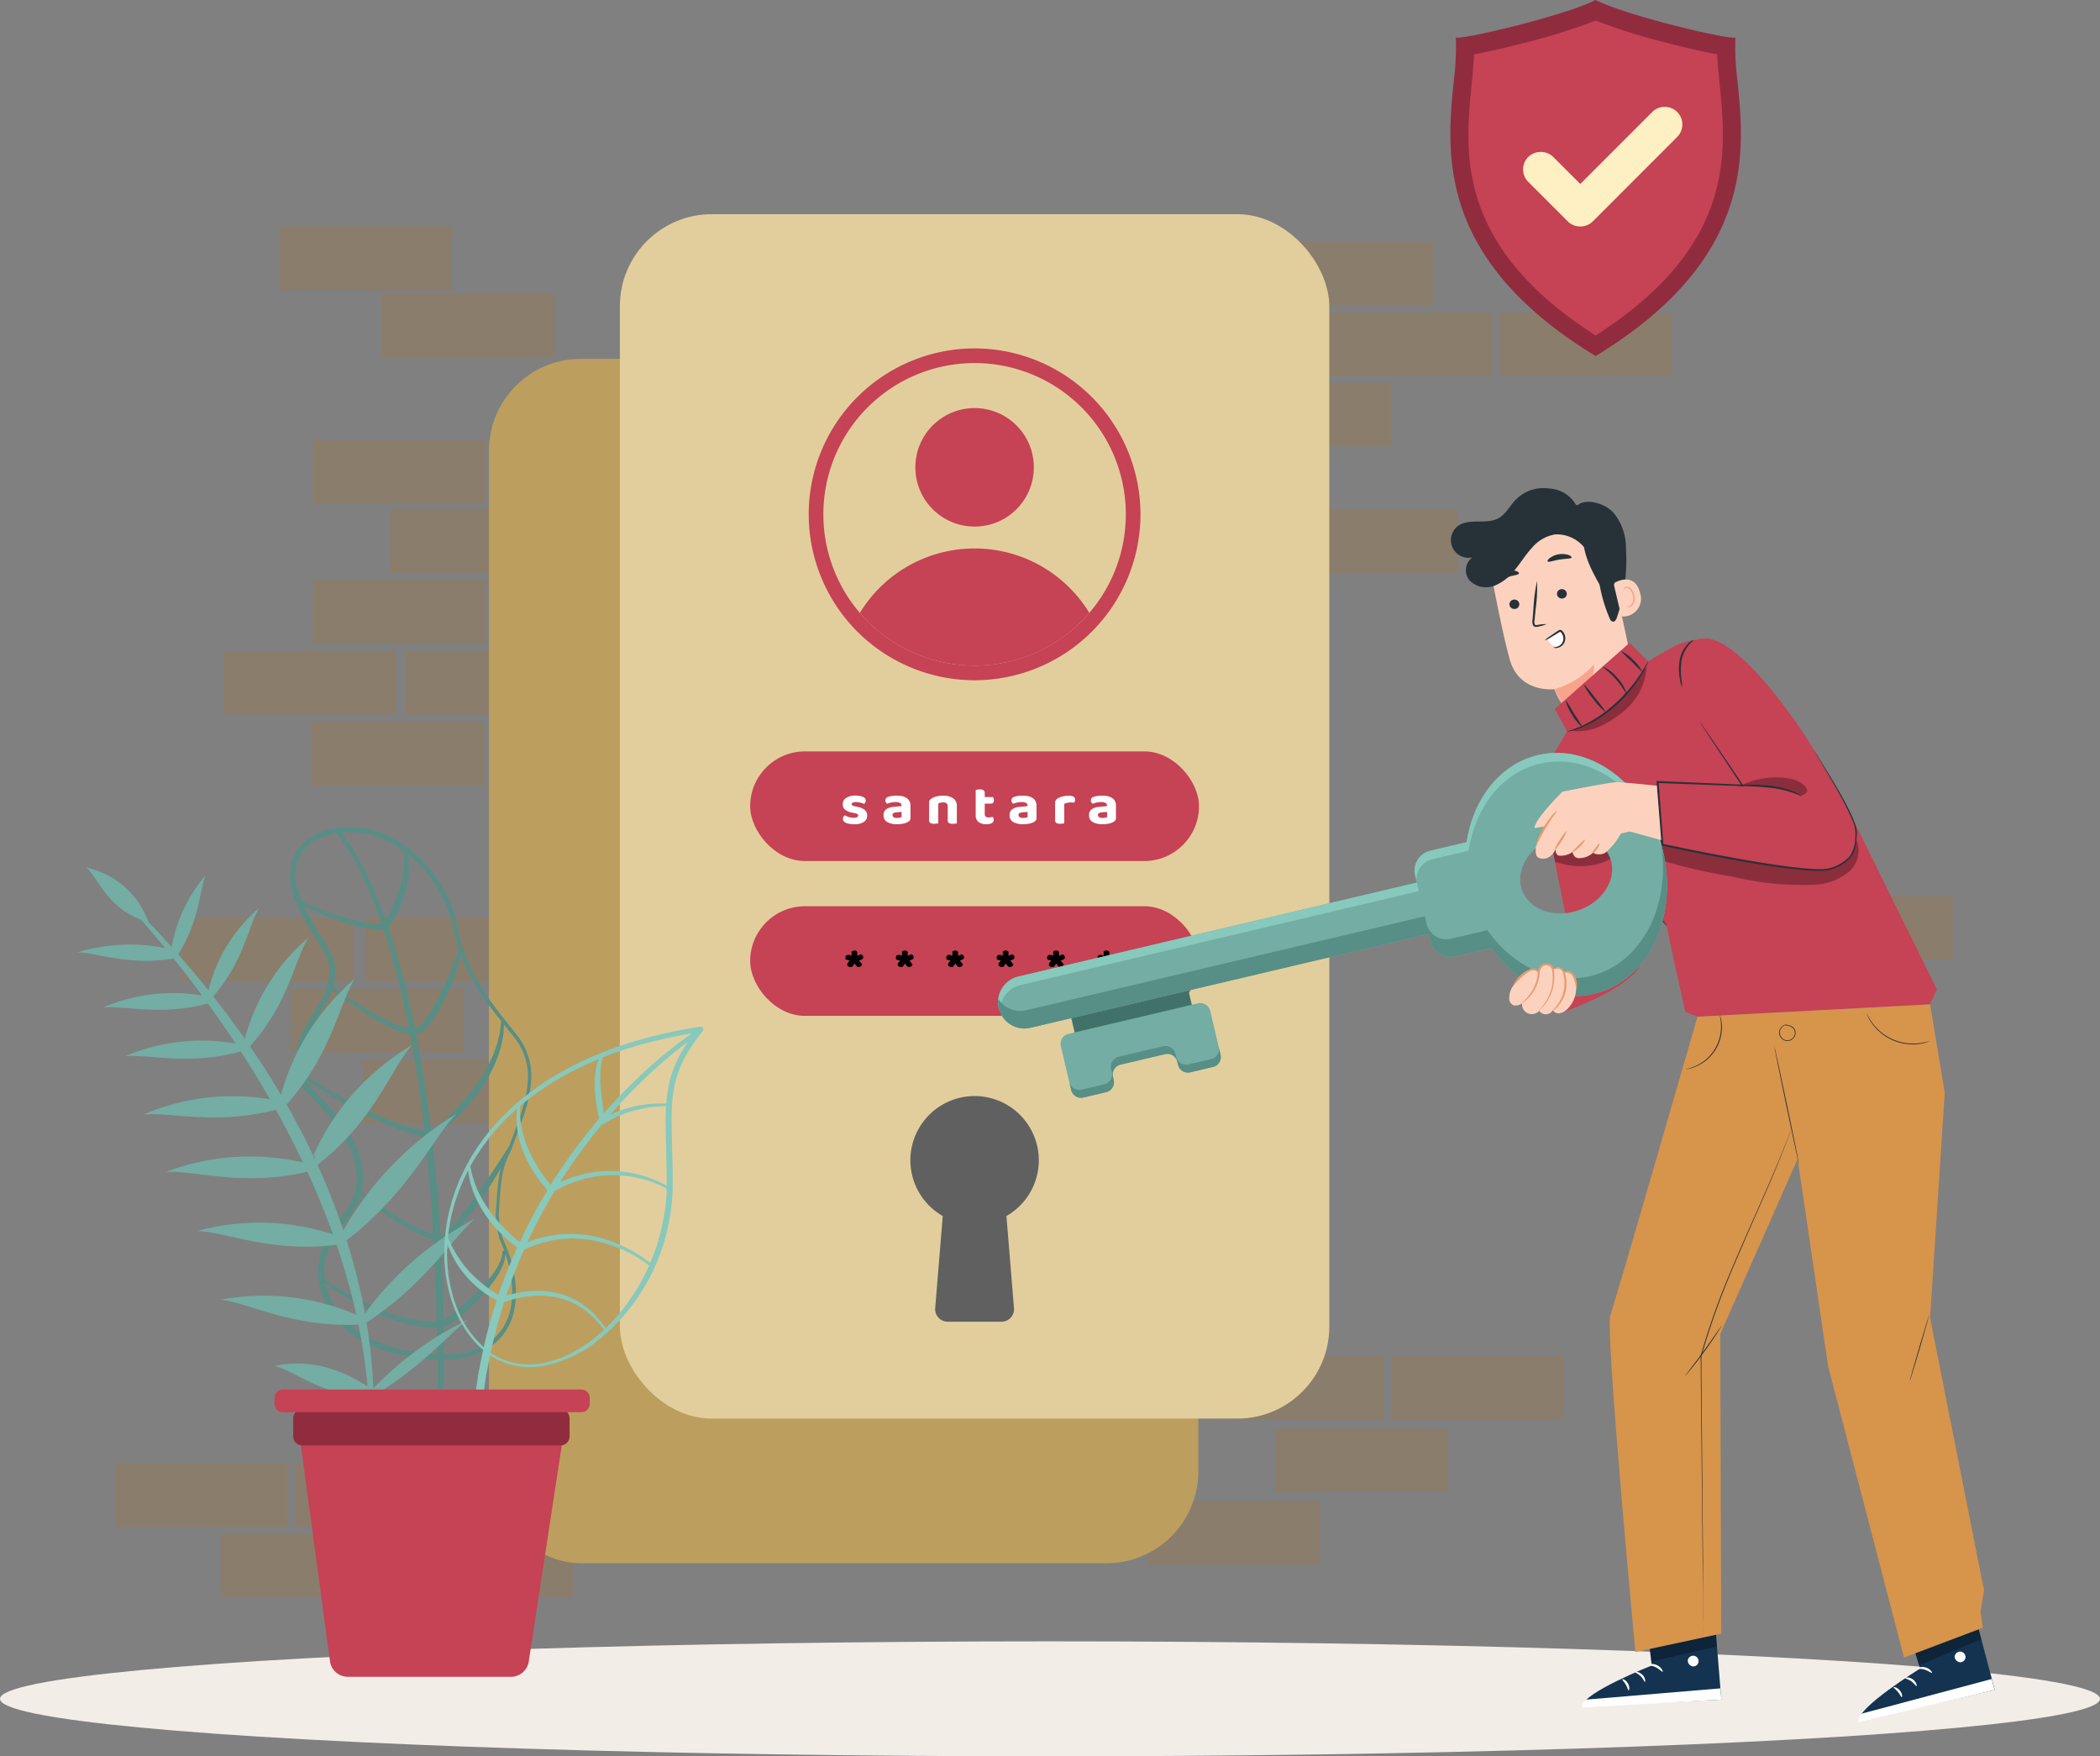 <svg xmlns="http://www.w3.org/2000/svg" xmlns:xlink="http://www.w3.org/1999/xlink" width="274" height="229.108" viewBox="0 0 274 229.108">
  <rect x="0" y="0" width="274" height="229.108" fill="#808080" stroke="none"/>
  <defs>
    <linearGradient id="linear-gradient" x1="-107.626" y1="0.5" x2="-106.626" y2="0.5" gradientUnits="objectBoundingBox">
      <stop offset="0" stop-color="#fff0c3"/>
      <stop offset="1" stop-color="#ba7118"/>
    </linearGradient>
  </defs>
  <g id="Group_20523" data-name="Group 20523" transform="translate(-297 -327.892)">
    <g id="Group_19595" data-name="Group 19595" transform="translate(-5 -3)">
      <ellipse id="Ellipse_443" data-name="Ellipse 443" cx="137" cy="7.5" rx="137" ry="7.5" transform="translate(302 545)" fill="#f2ede7"/>
      <g id="Group_19574" data-name="Group 19574" transform="translate(3550.98 -4195.233)">
        <g id="Group_19545" data-name="Group 19545" transform="translate(-3233.894 4555.672)" opacity="0.37">
          <g id="Group_19543" data-name="Group 19543" transform="translate(125.694 2.023)">
            <g id="Group_19542" data-name="Group 19542">
              <rect id="Rectangle_5731" data-name="Rectangle 5731" width="22.477" height="8.281" transform="translate(31.483 9.198)" opacity="0.5" fill="url(#linear-gradient)"/>
              <rect id="Rectangle_5732" data-name="Rectangle 5732" width="22.477" height="8.281" transform="translate(18.234 18.397)" opacity="0.5" fill="url(#linear-gradient)"/>
              <rect id="Rectangle_5733" data-name="Rectangle 5733" width="22.477" height="8.281" transform="translate(23.796)" opacity="0.5" fill="url(#linear-gradient)"/>
              <rect id="Rectangle_5734" data-name="Rectangle 5734" width="22.477" height="8.281" transform="translate(25.641 154.803)" opacity="0.5" fill="url(#linear-gradient)"/>
              <rect id="Rectangle_5735" data-name="Rectangle 5735" width="22.477" height="8.281" transform="translate(17.281 145.339)" opacity="0.5" fill="url(#linear-gradient)"/>
              <rect id="Rectangle_5736" data-name="Rectangle 5736" width="22.477" height="8.281" transform="translate(40.783 145.339)" opacity="0.5" fill="url(#linear-gradient)"/>
              <rect id="Rectangle_5737" data-name="Rectangle 5737" width="22.477" height="8.281" transform="translate(9 164.267)" opacity="0.5" fill="url(#linear-gradient)"/>
              <rect id="Rectangle_5738" data-name="Rectangle 5738" width="22.477" height="8.281" transform="translate(54.885 9.198)" opacity="0.5" fill="url(#linear-gradient)"/>
            </g>
            <rect id="Rectangle_5739" data-name="Rectangle 5739" width="22.477" height="8.281" transform="translate(27.003 34.887)" opacity="0.5" fill="url(#linear-gradient)"/>
          </g>
          <g id="Group_19544" data-name="Group 19544">
            <rect id="Rectangle_5740" data-name="Rectangle 5740" width="22.477" height="8.281" transform="translate(32.261 108.679)" opacity="0.5" fill="url(#linear-gradient)"/>
            <rect id="Rectangle_5741" data-name="Rectangle 5741" width="22.477" height="8.281" transform="translate(25.75 46.137)" opacity="0.5" fill="url(#linear-gradient)"/>
            <rect id="Rectangle_5742" data-name="Rectangle 5742" width="22.477" height="8.281" transform="translate(35.845 36.909)" opacity="0.5" fill="url(#linear-gradient)"/>
            <rect id="Rectangle_5743" data-name="Rectangle 5743" width="22.477" height="8.281" transform="translate(37.764 55.364)" opacity="0.5" fill="url(#linear-gradient)"/>
            <rect id="Rectangle_5744" data-name="Rectangle 5744" width="22.477" height="8.281" transform="translate(14.104 55.364)" opacity="0.5" fill="url(#linear-gradient)"/>
            <rect id="Rectangle_5745" data-name="Rectangle 5745" width="22.477" height="8.281" transform="translate(25.499 64.592)" opacity="0.5" fill="url(#linear-gradient)"/>
            <rect id="Rectangle_5746" data-name="Rectangle 5746" width="22.477" height="8.281" transform="translate(25.75 27.876)" opacity="0.5" fill="url(#linear-gradient)"/>
            <rect id="Rectangle_5747" data-name="Rectangle 5747" width="22.477" height="8.281" transform="translate(21.313)" opacity="0.5" fill="url(#linear-gradient)"/>
            <rect id="Rectangle_5748" data-name="Rectangle 5748" width="22.477" height="8.281" transform="translate(217.208 87.34)" opacity="0.5" fill="url(#linear-gradient)"/>
            <rect id="Rectangle_5749" data-name="Rectangle 5749" width="22.477" height="8.281" transform="translate(34.779 8.8)" opacity="0.5" fill="url(#linear-gradient)"/>
            <rect id="Rectangle_5750" data-name="Rectangle 5750" width="22.477" height="8.281" transform="translate(32.535 90.224)" opacity="0.5" fill="url(#linear-gradient)"/>
            <rect id="Rectangle_5751" data-name="Rectangle 5751" width="22.477" height="8.281" transform="translate(8.638 90.224)" opacity="0.5" fill="url(#linear-gradient)"/>
            <rect id="Rectangle_5752" data-name="Rectangle 5752" width="22.477" height="8.281" transform="translate(22.834 99.452)" opacity="0.5" fill="url(#linear-gradient)"/>
            <rect id="Rectangle_5753" data-name="Rectangle 5753" width="22.477" height="8.281" transform="translate(23.423 161.362)" opacity="0.5" fill="url(#linear-gradient)"/>
            <rect id="Rectangle_5754" data-name="Rectangle 5754" width="22.477" height="8.281" transform="translate(0 161.362)" opacity="0.5" fill="url(#linear-gradient)"/>
            <rect id="Rectangle_5755" data-name="Rectangle 5755" width="22.477" height="8.281" transform="translate(13.723 170.589)" opacity="0.5" fill="url(#linear-gradient)"/>
            <rect id="Rectangle_5756" data-name="Rectangle 5756" width="22.477" height="8.281" transform="translate(37.225 170.589)" opacity="0.5" fill="url(#linear-gradient)"/>
            <rect id="Rectangle_5757" data-name="Rectangle 5757" width="22.477" height="8.281" transform="translate(29.496 179.816)" opacity="0.5" fill="url(#linear-gradient)"/>
          </g>
        </g>
        <rect id="Rectangle_5758" data-name="Rectangle 5758" width="92.562" height="157.111" rx="12" transform="translate(-3185.185 4572.934)" fill="#bc9f5e"/>
        <g id="Group_19552" data-name="Group 19552" transform="translate(-3168.1 4554.064)">
          <g id="Group_19549" data-name="Group 19549">
            <g id="Group_19548" data-name="Group 19548">
              <rect id="Rectangle_5759" data-name="Rectangle 5759" width="92.562" height="157.111" rx="12" fill="#e2ce9c"/>
              <g id="Group_19547" data-name="Group 19547" transform="translate(24.636 17.509)">
                <g id="Group_19546" data-name="Group 19546">
                  <circle id="Ellipse_434" data-name="Ellipse 434" cx="19.733" cy="19.733" r="19.733" transform="translate(1.912 1.912)" fill="#e2ce9c"/>
                  <path id="Path_25561" data-name="Path 25561" d="M-3067.541,4599.338a19.733,19.733,0,0,1,19.732,19.733,19.733,19.733,0,0,1-19.732,19.733,19.733,19.733,0,0,1-19.733-19.733,19.733,19.733,0,0,1,19.733-19.733m0-1.912a21.669,21.669,0,0,0-21.645,21.645,21.67,21.67,0,0,0,21.645,21.645,21.67,21.67,0,0,0,21.645-21.645,21.669,21.669,0,0,0-21.645-21.645Z" transform="translate(3089.186 -4597.426)" fill="#c64255"/>
                </g>
                <circle id="Ellipse_435" data-name="Ellipse 435" cx="7.729" cy="7.729" r="7.729" transform="translate(13.916 7.784)" fill="#c64255"/>
                <path id="Path_25562" data-name="Path 25562" d="M-3063.741,4653.646a19.683,19.683,0,0,0,14.966-6.88,17.512,17.512,0,0,0-14.966-8.4,17.513,17.513,0,0,0-14.967,8.4A19.684,19.684,0,0,0-3063.741,4653.646Z" transform="translate(3085.387 -4612.268)" fill="#c64255"/>
              </g>
            </g>
            <path id="Path_25563" data-name="Path 25563" d="M-3051.616,4758.811a8.378,8.378,0,0,0-8.378-8.379,8.379,8.379,0,0,0-8.378,8.379,8.369,8.369,0,0,0,4.224,7.268l-.986,12.016a1.64,1.64,0,0,0,1.635,1.773h7.011a1.64,1.64,0,0,0,1.634-1.773l-.985-12.016A8.368,8.368,0,0,0-3051.616,4758.811Z" transform="translate(3106.275 -4635.394)" fill="#606060"/>
          </g>
          <rect id="Rectangle_5760" data-name="Rectangle 5760" width="58.562" height="14.303" rx="7.151" transform="translate(17 70.077)" fill="#c64255"/>
          <rect id="Rectangle_5761" data-name="Rectangle 5761" width="58.562" height="14.303" rx="7.151" transform="translate(17 90.274)" fill="#c64255"/>
          <g id="Group_19550" data-name="Group 19550" transform="translate(29.427 96.055)">
            <path id="Path_25564" data-name="Path 25564" d="M-3081.279,4721.212a.827.827,0,0,1,.242.051l.171.066v-.554a1.219,1.219,0,0,1,.152-.08.552.552,0,0,1,.231-.044.427.427,0,0,1,.265.076.284.284,0,0,1,.1.244c0,.025,0,.073,0,.142s-.007.146-.012.23l.484-.2a.594.594,0,0,1,.207.149.347.347,0,0,1,.09.244.25.25,0,0,1-.09.222,1.2,1.2,0,0,1-.246.12l-.2.08.391.5a.519.519,0,0,1-.165.243.418.418,0,0,1-.28.1.337.337,0,0,1-.258-.091,1.812,1.812,0,0,1-.172-.216l-.1-.153-.32.438a.719.719,0,0,1-.165.022.581.581,0,0,1-.355-.091.283.283,0,0,1-.121-.237.341.341,0,0,1,.039-.156.816.816,0,0,1,.117-.165l.164-.189-.516-.139a.856.856,0,0,1-.039-.247.343.343,0,0,1,.1-.263A.412.412,0,0,1-3081.279,4721.212Z" transform="translate(3081.669 -4720.651)"/>
            <path id="Path_25565" data-name="Path 25565" d="M-3070.959,4721.212a.827.827,0,0,1,.242.051l.171.066v-.554a1.179,1.179,0,0,1,.152-.08.552.552,0,0,1,.231-.044.429.429,0,0,1,.266.076.285.285,0,0,1,.1.244c0,.025,0,.073,0,.142s-.007.146-.012.23l.485-.2a.594.594,0,0,1,.207.149.348.348,0,0,1,.09.244.25.25,0,0,1-.09.222,1.2,1.2,0,0,1-.246.12l-.2.08.391.5a.521.521,0,0,1-.164.243.421.421,0,0,1-.281.1.337.337,0,0,1-.258-.091,1.718,1.718,0,0,1-.172-.216l-.1-.153-.32.438a.708.708,0,0,1-.164.022.58.58,0,0,1-.355-.091.283.283,0,0,1-.121-.237.338.338,0,0,1,.039-.156.807.807,0,0,1,.117-.165l.164-.189-.516-.139a.865.865,0,0,1-.039-.247.338.338,0,0,1,.1-.263A.409.409,0,0,1-3070.959,4721.212Z" transform="translate(3077.927 -4720.651)"/>
            <path id="Path_25566" data-name="Path 25566" d="M-3060.64,4721.212a.824.824,0,0,1,.242.051l.171.066v-.554a1.219,1.219,0,0,1,.152-.08.55.55,0,0,1,.23-.044.43.43,0,0,1,.266.076.286.286,0,0,1,.1.244c0,.025,0,.073,0,.142s-.006.146-.012.23l.485-.2a.6.6,0,0,1,.207.149.348.348,0,0,1,.09.244.25.25,0,0,1-.09.222,1.191,1.191,0,0,1-.246.12l-.2.08.391.5a.523.523,0,0,1-.164.243.42.42,0,0,1-.281.1.338.338,0,0,1-.258-.091,1.837,1.837,0,0,1-.172-.216l-.1-.153-.32.438a.713.713,0,0,1-.164.022.581.581,0,0,1-.355-.091.283.283,0,0,1-.121-.237.335.335,0,0,1,.039-.156.79.79,0,0,1,.117-.165l.164-.189-.516-.139a.856.856,0,0,1-.039-.247.341.341,0,0,1,.1-.263A.412.412,0,0,1-3060.64,4721.212Z" transform="translate(3074.186 -4720.651)"/>
            <path id="Path_25567" data-name="Path 25567" d="M-3050.321,4721.212a.822.822,0,0,1,.242.051l.172.066v-.554a1.143,1.143,0,0,1,.153-.08.549.549,0,0,1,.23-.044.43.43,0,0,1,.266.076.286.286,0,0,1,.1.244c0,.025,0,.073,0,.142s-.007.146-.012.23l.484-.2a.594.594,0,0,1,.207.149.346.346,0,0,1,.09.244.249.249,0,0,1-.09.222,1.2,1.2,0,0,1-.246.12l-.2.08.39.5a.519.519,0,0,1-.164.243.421.421,0,0,1-.281.1.337.337,0,0,1-.258-.091,1.811,1.811,0,0,1-.172-.216l-.1-.153-.32.438a.712.712,0,0,1-.164.022.582.582,0,0,1-.355-.091.284.284,0,0,1-.121-.237.338.338,0,0,1,.039-.156.788.788,0,0,1,.117-.165l.164-.189-.515-.139a.858.858,0,0,1-.04-.247.34.34,0,0,1,.1-.263A.41.41,0,0,1-3050.321,4721.212Z" transform="translate(3070.444 -4720.651)"/>
            <path id="Path_25568" data-name="Path 25568" d="M-3040,4721.212a.821.821,0,0,1,.242.051l.172.066v-.554a1.213,1.213,0,0,1,.151-.08.553.553,0,0,1,.231-.044.428.428,0,0,1,.266.076.285.285,0,0,1,.1.244c0,.025,0,.073,0,.142s-.007.146-.012.23l.485-.2a.594.594,0,0,1,.206.149.346.346,0,0,1,.09.244.249.249,0,0,1-.09.222,1.17,1.17,0,0,1-.246.12l-.2.08.391.5a.521.521,0,0,1-.164.243.42.42,0,0,1-.281.1.338.338,0,0,1-.258-.091,1.763,1.763,0,0,1-.172-.216l-.1-.153-.32.438a.715.715,0,0,1-.164.022.585.585,0,0,1-.356-.091.284.284,0,0,1-.121-.237.341.341,0,0,1,.039-.156.8.8,0,0,1,.117-.165l.165-.189-.516-.139a.849.849,0,0,1-.039-.247.34.34,0,0,1,.1-.263A.41.41,0,0,1-3040,4721.212Z" transform="translate(3066.703 -4720.651)"/>
            <path id="Path_25569" data-name="Path 25569" d="M-3029.683,4721.212a.822.822,0,0,1,.242.051l.172.066v-.554a1.237,1.237,0,0,1,.153-.08.546.546,0,0,1,.23-.044.428.428,0,0,1,.266.076.285.285,0,0,1,.1.244c0,.025,0,.073,0,.142s-.006.146-.011.23l.485-.2a.6.6,0,0,1,.206.149.347.347,0,0,1,.09.244.25.25,0,0,1-.09.222,1.187,1.187,0,0,1-.245.12l-.2.08.39.5a.512.512,0,0,1-.164.243.418.418,0,0,1-.281.1.338.338,0,0,1-.258-.091,1.889,1.889,0,0,1-.172-.216l-.1-.153-.32.438a.716.716,0,0,1-.164.022.583.583,0,0,1-.356-.091.283.283,0,0,1-.121-.237.341.341,0,0,1,.039-.156.838.838,0,0,1,.117-.165l.164-.189-.515-.139a.85.85,0,0,1-.04-.247.339.339,0,0,1,.1-.263A.41.41,0,0,1-3029.683,4721.212Z" transform="translate(3062.961 -4720.651)"/>
          </g>
          <g id="Group_19551" data-name="Group 19551" transform="translate(29.078 75.036)">
            <path id="Path_25570" data-name="Path 25570" d="M-3079.028,4691.537a.97.97,0,0,1-.43.841,2.2,2.2,0,0,1-1.265.3,3.785,3.785,0,0,1-.6-.044,1.91,1.91,0,0,1-.465-.132.829.829,0,0,1-.3-.218.462.462,0,0,1-.109-.307.5.5,0,0,1,.07-.272.612.612,0,0,1,.18-.187,3,3,0,0,0,.515.22,2.132,2.132,0,0,0,.671.094q.556,0,.555-.291a.212.212,0,0,0-.1-.188,1.018,1.018,0,0,0-.332-.118l-.312-.065a2.136,2.136,0,0,1-.954-.383.889.889,0,0,1-.312-.725.941.941,0,0,1,.449-.82,2.135,2.135,0,0,1,1.207-.3,3.536,3.536,0,0,1,.532.04,1.819,1.819,0,0,1,.429.121.8.8,0,0,1,.285.2.408.408,0,0,1,.1.28.526.526,0,0,1-.062.259.558.558,0,0,1-.164.186,1.074,1.074,0,0,0-.184-.08c-.081-.029-.167-.055-.261-.081a2.619,2.619,0,0,0-.3-.059,2.241,2.241,0,0,0-.289-.021,1.063,1.063,0,0,0-.426.068.224.224,0,0,0-.151.208.181.181,0,0,0,.085.16,1,1,0,0,0,.313.11l.3.065a2.167,2.167,0,0,1,1.016.423A.921.921,0,0,1-3079.028,4691.537Z" transform="translate(3082.216 -4688.135)" fill="#fff"/>
            <path id="Path_25571" data-name="Path 25571" d="M-3072.147,4688.955a3.273,3.273,0,0,1,.738.076,1.637,1.637,0,0,1,.567.237,1.1,1.1,0,0,1,.363.408,1.245,1.245,0,0,1,.129.582v1.647a.429.429,0,0,1-.106.3.984.984,0,0,1-.254.192,2,2,0,0,1-.594.21,3.918,3.918,0,0,1-.8.074,2.469,2.469,0,0,1-1.281-.288.955.955,0,0,1-.477-.877.934.934,0,0,1,.321-.766,1.83,1.83,0,0,1,.984-.327l1.039-.1v-.08a.364.364,0,0,0-.2-.343,1.262,1.262,0,0,0-.586-.109,2.633,2.633,0,0,0-.582.064,3.906,3.906,0,0,0-.512.154.478.478,0,0,1-.16-.179.524.524,0,0,1-.066-.258.479.479,0,0,1,.359-.459,2.69,2.69,0,0,1,.527-.12A4.61,4.61,0,0,1-3072.147,4688.955Zm.047,2.907a1.756,1.756,0,0,0,.34-.034.829.829,0,0,0,.254-.083v-.671l-.641.051a1.034,1.034,0,0,0-.4.1.272.272,0,0,0-.152.252.324.324,0,0,0,.141.277A.8.8,0,0,0-3072.1,4691.862Z" transform="translate(3079.186 -4688.14)" fill="#fff"/>
            <path id="Path_25572" data-name="Path 25572" d="M-3062.278,4689.953a.71.71,0,0,0-.438-.124,1.284,1.284,0,0,0-.344.044,1.638,1.638,0,0,0-.289.109v2.578a1.553,1.553,0,0,1-.219.042,2.627,2.627,0,0,1-.312.018.928.928,0,0,1-.508-.106.461.461,0,0,1-.156-.411v-2.251a.5.5,0,0,1,.085-.306.944.944,0,0,1,.242-.219,2.1,2.1,0,0,1,.644-.269,3.465,3.465,0,0,1,.872-.1,2.16,2.16,0,0,1,1.316.35,1.172,1.172,0,0,1,.464,1v2.258a1.841,1.841,0,0,1-.226.042,2.634,2.634,0,0,1-.313.018.909.909,0,0,1-.5-.106.468.468,0,0,1-.152-.411v-1.771A.443.443,0,0,0-3062.278,4689.953Z" transform="translate(3075.808 -4688.14)" fill="#fff"/>
            <path id="Path_25573" data-name="Path 25573" d="M-3053.676,4691.241a.707.707,0,0,0,.39.091,1.458,1.458,0,0,0,.25-.024,1.418,1.418,0,0,0,.226-.062.668.668,0,0,1,.117.167.49.49,0,0,1,.046.219.5.5,0,0,1-.215.418,1.271,1.271,0,0,1-.746.165,1.649,1.649,0,0,1-1.023-.281,1.075,1.075,0,0,1-.368-.915v-3.271c.057-.015.133-.03.227-.047a1.7,1.7,0,0,1,.3-.025.848.848,0,0,1,.5.112.485.485,0,0,1,.152.412v.473h1.078a1.353,1.353,0,0,1,.079.185.749.749,0,0,1,.039.238.437.437,0,0,1-.114.336.427.427,0,0,1-.293.1h-.789v1.413A.326.326,0,0,0-3053.676,4691.241Z" transform="translate(3072.347 -4687.676)" fill="#fff"/>
            <path id="Path_25574" data-name="Path 25574" d="M-3046.349,4688.955a3.278,3.278,0,0,1,.738.076,1.635,1.635,0,0,1,.566.237,1.1,1.1,0,0,1,.364.408,1.248,1.248,0,0,1,.129.582v1.647a.43.43,0,0,1-.106.3.986.986,0,0,1-.254.192,2,2,0,0,1-.593.21,3.925,3.925,0,0,1-.8.074,2.473,2.473,0,0,1-1.282-.288.954.954,0,0,1-.476-.877.933.933,0,0,1,.32-.766,1.836,1.836,0,0,1,.985-.327l1.039-.1v-.08a.364.364,0,0,0-.2-.343,1.264,1.264,0,0,0-.586-.109,2.627,2.627,0,0,0-.582.064,3.888,3.888,0,0,0-.512.154.47.47,0,0,1-.16-.179.522.522,0,0,1-.066-.258.479.479,0,0,1,.359-.459,2.673,2.673,0,0,1,.527-.12A4.608,4.608,0,0,1-3046.349,4688.955Zm.047,2.907a1.764,1.764,0,0,0,.34-.034.82.82,0,0,0,.254-.083v-.671l-.64.051a1.032,1.032,0,0,0-.4.1.271.271,0,0,0-.152.252.324.324,0,0,0,.141.277A.8.8,0,0,0-3046.3,4691.862Z" transform="translate(3069.832 -4688.14)" fill="#fff"/>
            <path id="Path_25575" data-name="Path 25575" d="M-3037.551,4692.564a1.6,1.6,0,0,1-.219.041,2.518,2.518,0,0,1-.312.018.933.933,0,0,1-.508-.105.462.462,0,0,1-.157-.411v-2.222a.573.573,0,0,1,.11-.35.964.964,0,0,1,.3-.254,2.321,2.321,0,0,1,.621-.23,3.393,3.393,0,0,1,.762-.083c.542,0,.813.168.813.51a.64.64,0,0,1-.039.226.966.966,0,0,1-.087.174,2.226,2.226,0,0,0-.437-.036,2.075,2.075,0,0,0-.453.051,1.665,1.665,0,0,0-.4.138Z" transform="translate(3066.455 -4688.144)" fill="#fff"/>
            <path id="Path_25576" data-name="Path 25576" d="M-3030.086,4688.955a3.274,3.274,0,0,1,.738.076,1.632,1.632,0,0,1,.567.237,1.1,1.1,0,0,1,.363.408,1.242,1.242,0,0,1,.129.582v1.647a.432.432,0,0,1-.105.3,1,1,0,0,1-.254.192,2,2,0,0,1-.594.21,3.923,3.923,0,0,1-.8.074,2.468,2.468,0,0,1-1.281-.288.955.955,0,0,1-.477-.877.934.934,0,0,1,.321-.766,1.834,1.834,0,0,1,.984-.327l1.039-.1v-.08a.364.364,0,0,0-.2-.343,1.268,1.268,0,0,0-.587-.109,2.63,2.63,0,0,0-.582.064,3.922,3.922,0,0,0-.512.154.478.478,0,0,1-.16-.179.519.519,0,0,1-.066-.258.479.479,0,0,1,.36-.459,2.675,2.675,0,0,1,.527-.12A4.6,4.6,0,0,1-3030.086,4688.955Zm.047,2.907a1.761,1.761,0,0,0,.34-.034.827.827,0,0,0,.254-.083v-.671l-.641.051a1.035,1.035,0,0,0-.4.1.273.273,0,0,0-.152.252.324.324,0,0,0,.141.277A.8.8,0,0,0-3030.039,4691.862Z" transform="translate(3063.935 -4688.14)" fill="#fff"/>
          </g>
        </g>
        <g id="Group_19554" data-name="Group 19554" transform="translate(-3059.74 4526.125)">
          <g id="Group_19553" data-name="Group 19553">
            <path id="Path_25577" data-name="Path 25577" d="M-2921.625,4534.931l-.017-.372-.368-.07c-2.446-.461-5.488-1.237-6.363-1.463a80.974,80.974,0,0,1-9.051-2.828l-.182-.073-.179.073a80.984,80.984,0,0,1-9.053,2.828c-.875.226-3.917,1-6.366,1.466l-.365.067-.021.372c-.056,1.106-.174,2.3-.3,3.56-.887,8.912-2.1,21.119,16.025,32.816l.258.165.257-.165c18.125-11.7,16.913-23.9,16.026-32.816C-2921.45,4537.23-2921.567,4536.038-2921.625,4534.931Z" transform="translate(2956.559 -4527.576)" fill="#c64255"/>
            <path id="Path_25578" data-name="Path 25578" d="M-2920.361,4536.793a35.357,35.357,0,0,1-.292-5.566l.011-.189h-.19c-1.934,0-14.172-2.963-17.973-4.875l-.079-.037-.083.037c-3.8,1.912-16.033,4.875-17.969,4.875h-.191l.013.189a35.815,35.815,0,0,1-.291,5.566c-.915,9.187-2.291,23.067,18.428,35.721l.094.059.093-.059C-2918.073,4559.86-2919.45,4545.979-2920.361,4536.793Zm-18.268,32.93-.255.163-.255-.163c-18.009-11.622-16.805-23.75-15.923-32.606.123-1.253.242-2.439.3-3.535l.02-.371.363-.066c2.434-.462,5.454-1.233,6.326-1.458a80.186,80.186,0,0,0,8.994-2.81l.179-.072.181.072a80.178,80.178,0,0,0,8.992,2.81c.87.225,3.893,1,6.325,1.454l.364.07.018.368c.055,1.1.173,2.285.3,3.538C-2921.825,4545.974-2920.619,4558.1-2938.629,4569.723Z" transform="translate(2957.836 -4526.125)" fill="#912c3f"/>
          </g>
          <path id="Path_25579" data-name="Path 25579" d="M-2922.844,4548.661h0a2.307,2.307,0,0,0-3.255,0l-9.389,9.39-3.53-3.529a2.357,2.357,0,0,0-3.256,0,2.3,2.3,0,0,0,0,3.254l5.146,5.147a2.272,2.272,0,0,0,1.607.674h.044a2.288,2.288,0,0,0,1.628-.674l11.006-11.007A2.305,2.305,0,0,0-2922.844,4548.661Z" transform="translate(2952.438 -4534.052)" fill="#fff0c3"/>
        </g>
        <g id="Group_19557" data-name="Group 19557" transform="translate(-3238.885 4634.03)">
          <g id="Group_19556" data-name="Group 19556">
            <path id="Path_25580" data-name="Path 25580" d="M-3164.8,4723.974a6.858,6.858,0,0,0-.45-.771c-.057-.088-.114-.177-.178-.278l-.226-.3c-.166-.216-.329-.432-.5-.635l-1.467-1.835a45.677,45.677,0,0,1-2.731-3.806,23.127,23.127,0,0,1-2.115-4.151,18.337,18.337,0,0,1-.7-2.218c-.073-.316-.137-.636-.2-.957-.092-.447-.186-.909-.3-1.36a16.709,16.709,0,0,0-.742-2.291,19.58,19.58,0,0,0-1.077-2.146,17.609,17.609,0,0,0-2.922-3.77,15.424,15.424,0,0,0-3.854-2.755,12.355,12.355,0,0,0-2.205-.882,12.09,12.09,0,0,0-2.328-.376,8.759,8.759,0,0,0-1.208-.016c-.337.013-.7.045-1.158.094a10.037,10.037,0,0,0-2.277.612,6.03,6.03,0,0,0-3.482,3.273c-.033.112-.07.225-.105.338a3.316,3.316,0,0,0-.2.857l-.08.635v.6a9.367,9.367,0,0,0,.429,2.42,19.612,19.612,0,0,0,2.1,4.312q.315.514.634,1.027c.6.96,1.218,1.954,1.73,2.973l.189.789c.025.174.036.351.049.527.008.106.014.211.024.3,0,.178-.018.358-.031.534-.008.1-.016.209-.019.289l-.169.82-.271.8-.343.783-.4.76-1.339,2.251-.445.769-.421.789-.378.825-.313.864-.222.9-.1.876s0,.009,0,.016v.02h0l0,.069a5.736,5.736,0,0,0-.027.772,6.421,6.421,0,0,0,.1.862,5.931,5.931,0,0,0,.574,1.612,6.138,6.138,0,0,0,1,1.387l1.123,1.123a23.911,23.911,0,0,1,3.816,4.965,12.339,12.339,0,0,1,.676,1.406,10.624,10.624,0,0,1,.479,1.458,8.759,8.759,0,0,1,.229,1.511,7.108,7.108,0,0,1-.071,1.519,7.176,7.176,0,0,1-.375,1.459,8.369,8.369,0,0,1-.658,1.364,11.241,11.241,0,0,1-.868,1.242l-.5.576-.549.557a.455.455,0,0,0-.058.078,16.7,16.7,0,0,0-1.377,2.831,9.039,9.039,0,0,0-.584,3.179,8.386,8.386,0,0,0,.166,1.624c.017.091.037.183.062.274l.216.749c.054.177.107.349.169.527a11.282,11.282,0,0,0,1.579,2.819,12.026,12.026,0,0,0,2.314,2.179,14.872,14.872,0,0,0,2.742,1.514,22.368,22.368,0,0,0,5.955,1.508,23.461,23.461,0,0,0,2.433.22c0,.4,0,.78,0,1.141v2.5c0,.959,0,1.833,0,2.637l-.072,4.248.816.123-.087-4.354c.016-.8.03-1.68.044-2.642l.039-2.5c.007-.348.014-.738.017-1.142.191,0,.384,0,.568-.011a12.784,12.784,0,0,0,2.363-.317,9.39,9.39,0,0,0,2.866-1.185,7.4,7.4,0,0,0,2.258-2.182,7.947,7.947,0,0,0,1.175-2.943,12.244,12.244,0,0,0,.136-3.164,15.667,15.667,0,0,0-.581-3.1,18.616,18.616,0,0,0-1.108-2.923,13.6,13.6,0,0,1-.509-3.237c.043-.5.077-1,.11-1.508.06-.873.12-1.775.235-2.655a10.526,10.526,0,0,1,1.2-3.917c.193-.527.388-1.052.582-1.574.352-.944.7-1.888,1.038-2.84a19.068,19.068,0,0,0,1.057-4.636A8.638,8.638,0,0,0-3164.8,4723.974Zm-15.206-21.46c.013-.081.026-.162.041-.24a6.551,6.551,0,0,0,.092-.705l.014-.181c.016-.177.032-.352.033-.527l0-.69a3.3,3.3,0,0,0-.038-.5c-.008-.072-.015-.14-.025-.236-.021-.18-.046-.369-.085-.552.4.317.8.649,1.169,1.008a17.181,17.181,0,0,1,2.831,3.631,19.1,19.1,0,0,1,1.047,2.073,16.133,16.133,0,0,1,.729,2.2c.115.438.211.889.3,1.331.067.323.137.65.216.98.11.428.224.828.345,1.206a.161.161,0,0,0-.032.068,7.3,7.3,0,0,1-.29,1.021c-.113.325-.256.72-.429,1.165-.148.381-.328.8-.521,1.243l-.1.242c-.255.587-.526,1.165-.8,1.721l-.091.184c-.278.551-.565,1.118-.892,1.689a16.138,16.138,0,0,1-1.185,1.882,5.967,5.967,0,0,1-.719.82,2.423,2.423,0,0,1-.39.285l-.075.036a.674.674,0,0,1-.109.042.332.332,0,0,0-.045.014l-1.166-5.2c-.189-.756-.4-1.5-.595-2.225-.1-.36-.2-.713-.295-1.072l-.437-1.58c-.095-.338-.205-.667-.315-.994-.059-.176-.117-.35-.174-.524l-.538-1.619c.224-.324.442-.664.656-1.038.237-.4.454-.813.652-1.222a13.456,13.456,0,0,0,.546-1.274c.151-.393.293-.825.436-1.336l.159-.668C-3180.057,4702.815-3180.033,4702.664-3180.006,4702.513Zm-6.823-6.437a11.569,11.569,0,0,1,2.2.344,12.027,12.027,0,0,1,2.1.835,14.85,14.85,0,0,1,2.018,1.221l.041.363a4.269,4.269,0,0,1,.036.645,2.612,2.612,0,0,0,.007.273,2.7,2.7,0,0,1,0,.391l-.046.673a3.457,3.457,0,0,1-.051.381c-.014.092-.028.184-.041.277a5.7,5.7,0,0,1-.11.642c-.021.08-.038.158-.054.238-.027.136-.055.272-.094.406l-.18.638-.213.64c-.051.163-.112.321-.174.479l-.052.139c-.079.208-.164.409-.251.611l-.06.144c-.064.157-.131.311-.205.465-.3.645-.591,1.209-.888,1.713l-.112-.339-.356-.916c-.561-1.438-1.088-2.8-1.663-3.966l-.344-.75-.634-1.232c-.1-.18-.192-.356-.282-.53-.211-.4-.41-.777-.629-1.11-.108-.169-.208-.333-.3-.491-.172-.284-.338-.551-.505-.787l-.265-.372c-.142-.2-.269-.378-.39-.538l-.366-.446A9.9,9.9,0,0,1-3186.83,4696.076Zm-7.415,7.973a8.76,8.76,0,0,1-.405-2.222l-.006-.566.075-.573a2.761,2.761,0,0,1,.164-.713c.04-.116.078-.235.1-.332a5.421,5.421,0,0,1,3.115-2.907,8.545,8.545,0,0,1,1.892-.534l.581.686c.111.151.234.324.37.521l.261.374c.156.222.313.482.478.761.1.162.2.328.3.5a12.214,12.214,0,0,1,.6,1.071q.136.267.279.538l.48.923.469,1.043c.555,1.157,1.065,2.5,1.606,3.929l.345.911.189.583-.327,0a4.043,4.043,0,0,1-.454-.022c-.09-.01-.18-.016-.268-.019a6.977,6.977,0,0,1-.721-.086l-.245-.034a4.47,4.47,0,0,1-.481-.081l-.724-.143-.728-.182c-.2-.044-.392-.1-.585-.16l-.327-.094c-.17-.047-.34-.1-.512-.155-.519-.166-.983-.322-1.415-.479-.47-.171-.939-.345-1.4-.531-.871-.354-1.641-.693-2.351-1.035C-3194.02,4704.7-3194.14,4704.378-3194.245,4704.049Zm2.677,5.165c-.213-.34-.426-.68-.634-1.02a25.481,25.481,0,0,1-1.413-2.569c.584.293,1.208.587,1.9.9,1.124.49,2,.836,2.819,1.114.174.066.35.122.528.176l.33.106c.2.064.4.127.6.177l.735.2.735.166c.17.041.343.07.516.1l.24.04a6.828,6.828,0,0,0,.769.107c.087.006.174.017.258.026.171.019.34.036.507.039l.57.011.5,1.538c.054.177.112.354.171.534.1.318.208.641.3.968l.418,1.578c.1.4.213.8.32,1.205.183.683.368,1.374.541,2.071l1.075,4.966a8.842,8.842,0,0,1-1.553-.453c-.224-.077-.448-.179-.664-.274-.126-.056-.25-.112-.366-.159l-.994-.493c-.573-.3-1.174-.644-1.835-1.041-.507-.306-1.032-.638-1.6-1.012-1.415-.937-2.459-1.711-2.931-2.067l.044-.126.021-.092c.055-.267.112-.535.166-.822,0-.1.012-.2.021-.3.014-.206.031-.412.033-.638-.007-.1-.016-.2-.023-.307-.016-.207-.03-.41-.062-.631l-.22-.907a.217.217,0,0,0-.021-.047C-3190.314,4711.209-3190.952,4710.193-3191.568,4709.213Zm-2.223,17.811a5.461,5.461,0,0,1-.095-.734,4.66,4.66,0,0,1,.013-.577l.1-1.008.2-.814.286-.8.351-.775.4-.762,1.335-2.26.439-.771.412-.795q.12-.268.237-.54l.126-.291c.04-.116.077-.23.117-.346.5.4,1.485,1.171,2.788,2.091.56.389,1.082.739,1.593,1.071.554.357,1.174.727,1.848,1.1l1.008.528c.123.056.243.112.363.17.226.106.46.217.7.309a8.976,8.976,0,0,0,1.92.568c.043.234.087.468.125.7.038.217.074.433.11.646l.634,3.714c.166.867.279,1.771.387,2.643.047.375.093.751.145,1.125l.494,3.86-.263-.047c-.245-.05-.486-.114-.727-.179l-.414-.107c-.276-.062-.554-.155-.822-.244l-.3-.1c-.415-.13-.762-.248-1.112-.388l-.394-.149c-.238-.089-.478-.179-.712-.276l-1.1-.466c-.236-.1-.465-.207-.7-.317-.128-.059-.256-.12-.385-.178-.359-.165-.718-.334-1.073-.515-.732-.356-1.451-.73-2.123-1.085-.748-.4-1.42-.77-2.091-1.162-1.368-.783-2.564-1.511-3.655-2.219A5.239,5.239,0,0,1-3193.79,4727.024Zm6.465,8.842c-.229-.421-.494-.851-.861-1.4-.3-.442-.623-.881-.965-1.31a31.286,31.286,0,0,0-2.14-2.421l-1.127-1.118a5.212,5.212,0,0,1-.869-1.2c-.016-.027-.026-.058-.04-.084.948.626,1.981,1.275,3.132,1.968.659.4,1.3.766,2.083,1.209.687.38,1.4.772,2.119,1.136.358.19.718.366,1.083.542.126.058.251.12.378.183.235.114.47.227.71.332l1.1.486c.238.1.481.2.724.294l.39.156c.365.153.73.279,1.139.417l.3.1c.278.1.565.194.857.268.136.035.269.074.405.113.252.073.5.145.765.2l.492.1.02.153.756,8.557.223,3.963c-.085-.027-.171-.054-.256-.086l-.264-.089c-.15-.047-.293-.108-.44-.171-.083-.036-.167-.071-.251-.1-.2-.08-.418-.178-.681-.306-.081-.037-.161-.078-.242-.113-.146-.069-.295-.139-.44-.219l-.672-.352-.326-.188c-.336-.187-.669-.375-1-.575-.839-.5-1.68-1.042-2.578-1.66-.841-.578-1.579-1.115-2.254-1.631a7.1,7.1,0,0,0,.14-.729,7.888,7.888,0,0,0,.08-1.685,9.771,9.771,0,0,0-.252-1.668,11.674,11.674,0,0,0-.519-1.578A13.494,13.494,0,0,0-3187.325,4735.866Zm11.25,27.375c.014.329.022.654.028.973a22.356,22.356,0,0,1-2.343-.237,26.2,26.2,0,0,1-2.944-.563,19.658,19.658,0,0,1-2.827-.956,14.23,14.23,0,0,1-2.591-1.462,11.279,11.279,0,0,1-2.139-2.049,10.417,10.417,0,0,1-1.421-2.59c-.049-.144-.093-.288-.139-.44-.027-.1-.059-.2-.09-.3l-.106-.344-.028-.124c-.016-.068-.028-.133-.041-.2.3.215.621.432.963.661.625.417,1.253.813,1.863,1.172.315.191.633.373.956.549l.284.158c.226.126.455.25.683.364l.985.5.994.456c.219.1.443.189.667.278.116.045.235.091.355.14l.516.208.521.175c.121.04.243.083.363.125.228.077.455.156.687.218l1.059.282c.233.061.472.1.709.145.125.022.248.046.376.072l.188.033c.12.023.24.047.366.063l.551.051c.122.009.241.021.363.037a5.014,5.014,0,0,0,.7.041h.042l.367-.007Zm-.1-3.337-.368.016a3.633,3.633,0,0,1-.669-.018c-.125-.013-.249-.023-.368-.028l-.529-.039c-.11-.014-.22-.031-.333-.052l-.185-.027c-.124-.027-.252-.047-.378-.068-.224-.034-.448-.071-.667-.121l-1.044-.259c-.221-.053-.437-.126-.655-.194-.123-.043-.248-.083-.368-.118l-.507-.162-.505-.192c-.121-.046-.241-.093-.364-.136-.215-.083-.428-.163-.641-.256l-.991-.429-.986-.469c-.226-.1-.445-.219-.667-.334l-.3-.159c-.32-.159-.637-.334-.953-.514-.611-.338-1.24-.713-1.87-1.112-.467-.294-.89-.573-1.285-.848a7.492,7.492,0,0,1-.073-.94,8.271,8.271,0,0,1,.533-2.89,15.9,15.9,0,0,1,1.289-2.655l.528-.54.534-.608a12.166,12.166,0,0,0,.94-1.343,8.644,8.644,0,0,0,.718-1.5c.06-.158.11-.317.16-.475.634.508,1.325,1.036,2.108,1.607.889.646,1.724,1.217,2.559,1.744.355.232.725.452,1.084.662l.92.516c.15.09.3.166.459.241l.234.115c.271.142.5.251.711.338.082.034.164.07.243.107.158.073.314.143.477.2l.261.092c.155.06.314.119.481.17l.022.006.246,4.383Zm-.735-24.754-.546-4.031c-.054-.367-.1-.739-.15-1.106-.117-.887-.236-1.8-.412-2.689l-.659-3.713c-.038-.213-.075-.424-.112-.636q-.048-.264-.1-.533a1.459,1.459,0,0,0,.412-.137,2.962,2.962,0,0,0,.556-.375,6.679,6.679,0,0,0,.845-.9,15.7,15.7,0,0,0,1.288-1.957c.411-.748.72-1.363.974-1.937s.514-1.187.75-1.8c.223-.568.4-1.1.542-1.553s.259-.863.344-1.227c.046-.182.079-.344.106-.487.04.109.078.215.121.321a23.668,23.668,0,0,0,2.188,4.233,46.561,46.561,0,0,0,2.783,3.83l.2.244-.136,1.134a4.755,4.755,0,0,1-.151.8q-.038.143-.071.285l-.06.263a5.209,5.209,0,0,1-.235.811l-.133.384c-.078.225-.156.453-.24.667l-.47,1.033a5.153,5.153,0,0,1-.321.625c-.066.118-.134.234-.192.35l-.267.481-.3.471c-.077.11-.15.226-.222.339-.125.2-.254.4-.4.586l-.655.9-.706.871c-.138.172-.286.338-.434.5-.1.11-.2.223-.3.337-.181.215-.373.417-.568.619l-.185.192c-.489.512-1.01,1.019-1.595,1.55C-3175.827,4734.262-3176.359,4734.725-3176.912,4735.15Zm9.991,16.931a15.267,15.267,0,0,1,.538,3.015,11.75,11.75,0,0,1-.156,3.025,7.458,7.458,0,0,1-1.12,2.739,6.86,6.86,0,0,1-2.111,2,8.932,8.932,0,0,1-2.711,1.087,12.193,12.193,0,0,1-2.114.275h0c-.222.011-.45.011-.679.011,0-.329,0-.665-.012-1.006l-.042-2.576a.107.107,0,0,0,.03,0c.033-.01.076-.022.084-.027.039-.016.071-.031.126-.057s.133-.072.194-.109c.12-.073.237-.146.35-.224.226-.15.444-.308.66-.47.41-.308.82-.636,1.258-1.005a27.444,27.444,0,0,0,2.319-2.23,17.188,17.188,0,0,0,2-2.556,8.592,8.592,0,0,0,.757-1.476,4.458,4.458,0,0,0,.308-1.437C-3167.126,4751.391-3167.017,4751.735-3166.921,4752.081Zm-1.234-10.5c-.117.893-.177,1.8-.232,2.682-.033.5-.066,1-.11,1.519a13.88,13.88,0,0,0,.516,3.424c.219.467.418.947.6,1.444a.143.143,0,0,0-.058-.014.216.216,0,0,0-.183.189,3.693,3.693,0,0,1-.4,1.453,9.162,9.162,0,0,1-.793,1.328,20.558,20.558,0,0,1-2.03,2.377c-.772.772-1.546,1.489-2.3,2.131-.43.372-.826.7-1.207.991-.205.16-.411.319-.622.464-.1.075-.205.145-.306.206l-.051.031-.051-3.239c-.014-.966-.03-1.962-.07-2.975l-.237-4.162a1.9,1.9,0,0,0,.871-.374l.062-.044a7.729,7.729,0,0,0,.757-.646c.507-.489.969-1.015,1.314-1.421.8-.946,1.583-1.977,2.327-3.054.768-1.109,1.48-2.256,2.073-3.231.146-.248.3-.5.451-.773A13.766,13.766,0,0,0-3168.155,4741.578Zm3.84-12.943a18.693,18.693,0,0,1-1.022,4.524c-.335.95-.682,1.892-1.031,2.833-.126.345-.251.687-.377,1.029a.157.157,0,0,0-.056.051c-.653,1.058-1.349,2.134-2.07,3.2-.724,1.1-1.516,2.225-2.152,3.124l-.059.083c-.707.983-1.437,2-2.2,2.951-.324.4-.754.918-1.226,1.4a6.544,6.544,0,0,1-.669.6,1.669,1.669,0,0,1-.563.309l-.243-4.247-.827-8.525a.329.329,0,0,0,.1-.05c.654-.464,1.246-.956,1.789-1.423.67-.589,1.2-1.082,1.662-1.56l.185-.189c.205-.21.412-.419.6-.641.077-.087.156-.174.237-.26.174-.192.355-.391.518-.6l.718-.9.661-.929c.149-.205.281-.428.409-.639.068-.115.136-.228.21-.342l.3-.5.267-.513c.058-.121.122-.24.183-.356a6.022,6.022,0,0,0,.328-.686l.438-1.08c.08-.238.152-.481.224-.726l.111-.376a6.5,6.5,0,0,0,.228-.983l.031-.171c.015-.1.032-.191.049-.288a5,5,0,0,0,.1-.875l.038-.725.917,1.135c.169.2.327.406.487.614l.222.287c.057.089.115.177.173.267a6.494,6.494,0,0,1,.426.727A8.138,8.138,0,0,1-3164.314,4728.635Z" transform="translate(3223.084 -4695.41)" fill="#578e85"/>
            <path id="Path_25581" data-name="Path 25581" d="M-3235.562,4721.934a23.1,23.1,0,0,1,12.935-1.587c-1.3-1.765-2.548-3.372-3.706-4.819-5.924,1.014-10.063-.808-12.552-.79a23.3,23.3,0,0,1,11.454-.563c-1.178-1.433-2.236-2.667-3.13-3.684-4.605-1.765-5.669-5.631-7.174-6.829a11.073,11.073,0,0,1,8.107,7.075q1.574,1.655,3.044,3.292a19.994,19.994,0,0,1,4.469-9.41c-.865,2-.8,5.97-3.618,10.37q2.085,2.371,3.954,4.7a20.359,20.359,0,0,1,6.6-10.733c-1.36,2.181-1.934,6.907-5.984,11.51q2.211,2.8,4.129,5.54a26.011,26.011,0,0,1,8.294-13.2c-1.715,2.69-2.521,8.476-7.617,14.183q2.206,3.218,4.036,6.333a30.456,30.456,0,0,1,9.64-15.151c-2,3.119-2.981,9.794-8.9,16.417,1.393,2.443,2.619,4.827,3.7,7.149a.627.627,0,0,0-.195-.545,31.64,31.64,0,0,1,12.847-14.362c-2.647,2.9-4.834,9.813-12.326,15.618a88.606,88.606,0,0,1,3.379,8.539,42.3,42.3,0,0,1,14.739-15.192c-3.046,3.107-5.973,10.015-14.312,16.5a77.468,77.468,0,0,1,2.391,9.545,41.443,41.443,0,0,1,14.343-12.354c-2.974,2.544-6.213,8.269-14.136,13.541a67.138,67.138,0,0,1,.878,8.59,42.687,42.687,0,0,1,12.435-9.023c-2.595,1.887-5.722,5.96-12.381,9.957a.65.65,0,0,1,.037.187.364.364,0,0,0-.061,0,51.541,51.541,0,0,1-.38,7.491l-.212-.032a63.725,63.725,0,0,0-.083-7.462c-5.811-.079-9.783-3.523-12.249-4.055,5.5-1.157,9.615,1.095,12.137,2.65a72.354,72.354,0,0,0-1.187-8.045c-8.67.409-14.341-2.867-17.951-3.247a30.572,30.572,0,0,1,17.679,1.963,85.283,85.283,0,0,0-2.573-9.123c-8.614,1.078-14.549-1.72-18.192-1.8a30.782,30.782,0,0,1,17.716.437c-1.009-2.806-2.132-5.53-3.339-8.161-8.573,1.994-14.819-.248-18.483.025a30.876,30.876,0,0,1,17.913-1.24c-1.13-2.381-2.321-4.678-3.545-6.879-7.924,2.065-13.85.236-17.289.637a29.367,29.367,0,0,1,16.522-2c-1.252-2.184-2.531-4.27-3.807-6.24-6.931,1.894-12.113.287-15.1.634a25.245,25.245,0,0,1,14.428-1.66c-1.22-1.852-2.433-3.6-3.611-5.222C-3228.137,4723.061-3232.839,4721.615-3235.562,4721.934Z" transform="translate(3238.885 -4698.402)" fill="#73ada3"/>
            <path id="Path_25582" data-name="Path 25582" d="M-3135.363,4765.157a26.944,26.944,0,0,0,.939-3.638,26.524,26.524,0,0,0,.432-3.737c.046-1.25.017-2.509-.008-3.724l-.1-4.179c-.016-1.049-.035-2.139.027-3.2a17.141,17.141,0,0,1,.532-3.58,14.077,14.077,0,0,1,1.409-3.316,23.728,23.728,0,0,1,2-2.89l.05-.007-.02-.034c.017-.023.034-.043.052-.065a.348.348,0,0,0,.073-.262.348.348,0,0,0-.132-.229.35.35,0,0,0-.263-.067.777.777,0,0,1-.077.011l-.022-.038-.038.046a64.8,64.8,0,0,0-7.635,1.647c-1.356.383-2.594.783-3.788,1.22-1.154.415-2.3.918-3.4,1.4l-.278.122-1.786.881c-.382.206-.757.419-1.131.631l-.608.345a36.856,36.856,0,0,0-3.32,2.209,32.75,32.75,0,0,0-3.043,2.577,31.153,31.153,0,0,0-2.689,2.944c-.306.386-.6.788-.877,1.177l-.308.425c-.127.208-.255.405-.382.6-.23.355-.469.723-.675,1.1-.086.154-.169.306-.254.459a14.527,14.527,0,0,0-.674,1.312l-.423.892-.366.935c-.183.418-.323.866-.461,1.294-.061.2-.123.394-.189.587l-.071.266c-.149.544-.3,1.107-.415,1.673a24.5,24.5,0,0,0-.485,3.952,22.621,22.621,0,0,0,.222,3.982,19.939,19.939,0,0,0,.992,3.859,15.9,15.9,0,0,0,1.882,3.517,11.847,11.847,0,0,0,1.968,2.134c-.161.737-.317,1.486-.462,2.271-.172.767-.278,1.543-.384,2.3-.047.353-.1.7-.153,1.05-.17,1.02-.253,2.032-.335,3.012l-.15,1.776c-.023.334-.034.667-.042,1-.006.175-.012.349-.019.522-.01.352-.022.692-.035,1.033q.486-.062.972-.115c.014-.291.03-.578.042-.873.01-.172.017-.349.024-.527.016-.316.028-.638.057-.958l.226-2.252c.077-.8.157-1.631.295-2.462.053-.35.1-.7.153-1.058.1-.735.205-1.5.372-2.243.107-.592.227-1.183.352-1.775a8.918,8.918,0,0,0,3.428,1.394c.139.023.276.046.417.064a10.4,10.4,0,0,0,3.332-.115,16.253,16.253,0,0,0,6.741-3.167A25.951,25.951,0,0,0-3135.363,4765.157Zm-7.33,10.378a3.749,3.749,0,0,1-.259-.324c-.069-.1-.139-.192-.211-.282-.21-.272-.41-.516-.612-.743a10.9,10.9,0,0,0-1.408-1.338,9.956,9.956,0,0,0-1.64-1.055c-.318-.169-.643-.3-.889-.406-.356-.134-.65-.229-.934-.309a11.291,11.291,0,0,0-3.881-.35c-.289.014-.578.053-.861.089l-.107.014c-.205.022-.412.063-.613.1l-.344.063c-.211.042-.417.092-.62.141-.11.024-.219.051-.329.078l-.286.082c.008-.023.015-.048.025-.075.073-.2.147-.407.215-.612l.6-1.713.676-1.684c.247-.623.516-1.252.8-1.906l.966-.394c.077-.035.156-.065.233-.1a4.913,4.913,0,0,1,.8-.279l1.09-.305a4.873,4.873,0,0,1,.7-.136c.134-.018.268-.039.4-.062.079-.011.163-.028.245-.041a5.576,5.576,0,0,1,.849-.092l1.134-.05,1.114.063a6.362,6.362,0,0,1,.847.1c.089.015.173.029.263.039a8.248,8.248,0,0,1,1.092.213c.134.035.27.066.4.1a6.175,6.175,0,0,1,.683.186c.129.046.255.087.385.129.229.075.461.149.688.235l1.045.435.358.175c.219.1.436.21.65.325.111.064.231.132.353.195.207.115.421.231.624.365a14.589,14.589,0,0,1,1.4.973c-.136.308-.277.617-.43.917a25.405,25.405,0,0,1-1.825,3.164,23.438,23.438,0,0,1-2.242,2.886C-3141.9,4774.747-3142.287,4775.145-3142.692,4775.535Zm-15.026,3.226c.344-1.587.737-3.169,1.185-4.717l.509-1.726c.016-.059.036-.115.056-.176l.757-.244c.1-.025.213-.056.325-.087.191-.051.382-.105.576-.148.1-.021.207-.044.312-.067.2-.04.4-.085.6-.11l.114-.02c.267-.042.541-.084.812-.1a10.565,10.565,0,0,1,3.69.247,9.037,9.037,0,0,1,.888.268c.278.1.574.221.855.355a9.667,9.667,0,0,1,1.6.96,10.467,10.467,0,0,1,1.395,1.245c.207.214.407.448.622.708.079.089.145.177.213.265a3.543,3.543,0,0,0,.292.341q-.611.565-1.275,1.1a17.435,17.435,0,0,1-3.062,1.984,13.752,13.752,0,0,1-3.427,1.217,9.77,9.77,0,0,1-3.615.087,8.651,8.651,0,0,1-3.354-1.328C-3157.677,4778.791-3157.7,4778.777-3157.718,4778.761Zm-5.645-14.227c.069.216.143.434.235.645a10.386,10.386,0,0,0,.6,1.276,9.592,9.592,0,0,0,.595,1l.137.21c.074.1.144.192.213.283.21.281.429.575.673.843.157.184.309.359.476.525l.139.146c.117.118.237.244.369.355.328.3.684.6,1.086.914a14.014,14.014,0,0,0,1.189.791c.245.148.477.273.707.39-.011.038-.024.076-.037.111l-.53,1.732c-.415,1.358-.781,2.783-1.117,4.283a13.686,13.686,0,0,1-3.61-5.416,19.855,19.855,0,0,1-.959-3.793,22.407,22.407,0,0,1-.2-3.912C-3163.386,4764.786-3163.373,4764.664-3163.363,4764.534Zm3.055-7.718.256.791c.056.175.129.346.2.51.04.09.079.18.112.269a6.026,6.026,0,0,0,.368.771c.044.081.09.167.134.255.085.16.172.323.267.479l.443.707c.1.156.206.3.314.45.057.078.112.155.167.235a7.9,7.9,0,0,0,.491.625l.03.041a16.7,16.7,0,0,0,1.123,1.242,16.491,16.491,0,0,0,1.239,1.134c.161.137.333.271.5.4l.248.183.1.077.052.037c-.284.631-.549,1.238-.79,1.831l-.7,1.7-.627,1.732c-.073.209-.146.412-.222.616-.035.094-.069.189-.1.285-.177-.1-.359-.208-.551-.326-.4-.246-.785-.526-1.112-.766-.38-.289-.719-.569-1.041-.856-.1-.087-.189-.174-.284-.263-.07-.068-.14-.138-.211-.2-.161-.142-.311-.306-.455-.458-.258-.258-.475-.524-.685-.78q-.109-.135-.218-.267l-.395-.546c-.127-.163-.233-.33-.345-.5l-.031-.056c-.042-.069-.088-.141-.131-.21-.079-.119-.156-.241-.226-.368l-.325-.6c-.134-.236-.24-.476-.353-.732-.074-.173-.152-.348-.235-.516l0-.008a22.73,22.73,0,0,1,.419-2.683c.115-.552.272-1.107.425-1.646l.071-.253c.068-.189.133-.388.2-.585.137-.416.279-.849.459-1.255l.373-.915.423-.88c.085-.188.18-.373.276-.557l.021.212a5.175,5.175,0,0,0,.136.836c.017.077.033.159.051.239A4.887,4.887,0,0,0-3160.308,4756.816Zm5.967-8.728a9.917,9.917,0,0,0,.1,1.539,12.041,12.041,0,0,0,.8,2.976,15.4,15.4,0,0,0,1.423,2.731c.276.414.579.833.9,1.246.156.2.319.4.483.594l.323.388c-.557.926-1.081,1.836-1.56,2.683-.8,1.5-1.469,2.83-2.052,4.075l-.255-.2c-.16-.129-.32-.258-.475-.4-.367-.312-.741-.661-1.174-1.1-.312-.312-.716-.728-1.089-1.182l-.154-.186c-.123-.138-.244-.282-.355-.433-.06-.08-.118-.155-.18-.234-.1-.134-.211-.27-.307-.408l-.455-.669c-.094-.144-.182-.293-.266-.443l-.143-.249a7.56,7.56,0,0,1-.376-.7c-.042-.086-.086-.172-.132-.262a4.147,4.147,0,0,1-.213-.458l-.3-.756c-.057-.146-.1-.293-.146-.452-.03-.1-.061-.21-.1-.315a4.877,4.877,0,0,1-.195-.769l-.136-.67c.038-.067.074-.135.112-.2.085-.154.173-.307.259-.462.205-.363.44-.719.668-1.066.129-.192.259-.39.384-.588.121-.162.246-.331.371-.5.259-.351.527-.715.8-1.06a30.244,30.244,0,0,1,2.657-2.876c.279-.266.578-.518.869-.774a3.9,3.9,0,0,0-.049.414C-3154.324,4747.575-3154.338,4747.834-3154.341,4748.088Zm10.2-3.844a20.638,20.638,0,0,0,.587,3.972c-.2.233-.4.467-.6.708-.5.59-.983,1.2-1.488,1.852l-.533.679c-.212.295-.423.577-.633.862-.449.607-.919,1.237-1.351,1.9-.609.864-1.191,1.767-1.747,2.664l-.6-.774c-.3-.407-.586-.813-.839-1.211a18.424,18.424,0,0,1-1.418-2.577,12.6,12.6,0,0,1-.522-1.369,14.425,14.425,0,0,1-.379-1.417,12.18,12.18,0,0,1-.232-2.939v0c.576-.491,1.166-.971,1.776-1.422a36.378,36.378,0,0,1,3.277-2.155c.2-.114.409-.231.615-.346.366-.2.73-.409,1.1-.606l2.05-.985c.484-.209.979-.421,1.477-.629l-.164.4a3.767,3.767,0,0,0-.1.373c-.016.063-.031.125-.049.186a2.657,2.657,0,0,0-.078.391c-.01.058-.019.116-.031.174a4.064,4.064,0,0,0-.072.58c0,.063-.01.127-.014.192-.011.125-.02.25-.024.375C-3144.141,4743.421-3144.15,4743.832-3144.136,4744.244Zm12.664-7.137c-.475.325-1.172.822-2.054,1.5-.918.7-1.923,1.534-2.985,2.463-1.008.874-2.168,1.967-3.649,3.443-.9.933-1.843,1.934-2.794,3.01-.059-.362-.119-.738-.173-1.159-.035-.248-.062-.5-.092-.745l-.037-.341c-.049-.426-.081-.769-.1-1.082a14.574,14.574,0,0,1-.046-2.162c0-.056.006-.119.01-.179a2.01,2.01,0,0,1,.03-.348c.01-.069.021-.133.028-.2.015-.11.032-.22.052-.332l.126-.525.087-.223c.448-.183.9-.358,1.349-.518,1.184-.427,2.409-.818,3.749-1.189A62.56,62.56,0,0,1-3131.472,4737.107Zm-3.34,9.159a13.839,13.839,0,0,0-1.785.009,14.905,14.905,0,0,0-2.316.333c-.183.033-.365.084-.548.135-.09.022-.153.042-.219.056-.124.035-.25.065-.371.108l-.553.178c-.122.039-.243.086-.363.135-.064.025-.125.049-.187.07s-.129.053-.192.073c-.121.048-.243.1-.36.15l-.406.186c.833-.951,1.661-1.849,2.457-2.691,1.443-1.467,2.578-2.565,3.573-3.445,1.04-.933,2.024-1.76,2.93-2.472.442-.348.834-.646,1.18-.9-.274.4-.542.813-.785,1.245a14.61,14.61,0,0,0-1.5,3.473A17.316,17.316,0,0,0-3134.812,4746.267Zm.049,10.708a13.484,13.484,0,0,0-1.362-.68c-.284-.116-.617-.252-.959-.375-.122-.039-.234-.074-.347-.115-.208-.068-.422-.14-.639-.2-.119-.024-.234-.057-.351-.088-.211-.056-.43-.115-.653-.154-.119-.021-.237-.042-.354-.066-.221-.039-.439-.081-.659-.114l-1.025-.106c-.229-.017-.454-.02-.677-.02-.12,0-.24-.006-.361-.007a6.616,6.616,0,0,0-.881.03l-.158.011c-.107.011-.211.018-.317.023a4.758,4.758,0,0,0-.721.083l-1.01.169c-.226.042-.446.105-.658.164-.115.035-.232.067-.347.1l-.191.051a6.11,6.11,0,0,0-.81.259l-.958.366a3.11,3.11,0,0,0-.474.206c.39-.621.791-1.238,1.2-1.834.421-.653.877-1.279,1.318-1.882.21-.291.418-.575.621-.863.182-.232.366-.473.551-.712.485-.633.942-1.229,1.423-1.8.131-.164.265-.317.4-.479l.008,0a.349.349,0,0,0,.128-.007.5.5,0,0,0,.087-.032c.115-.066.224-.13.332-.2.213-.125.433-.256.658-.368l.509-.254c.106-.059.217-.1.325-.151.063-.023.126-.05.189-.079s.123-.051.186-.078c.108-.05.218-.1.328-.137l.538-.193c.115-.042.231-.081.346-.113.063-.02.129-.037.2-.061.193-.058.365-.11.538-.151a15.062,15.062,0,0,1,2.234-.424,13.086,13.086,0,0,1,1.721-.089c-.073,1.211-.063,2.456-.036,3.767l.095,3.739C-3134.76,4755.092-3134.751,4756.028-3134.763,4756.974Zm-.431,4.4a28.848,28.848,0,0,1-.9,3.54c-.245.7-.512,1.424-.816,2.144a16.267,16.267,0,0,0-1.331-.972c-.2-.14-.421-.267-.633-.389l-.347-.21c-.219-.122-.44-.238-.659-.349l-.362-.189-1.057-.472c-.235-.1-.47-.182-.7-.264-.128-.047-.255-.091-.382-.139a6.943,6.943,0,0,0-.732-.221c-.126-.033-.254-.064-.38-.1a8.628,8.628,0,0,0-1.135-.248c-.093-.014-.18-.03-.266-.045a6.3,6.3,0,0,0-.9-.119l-1.146-.088-1.166.03a5.623,5.623,0,0,0-.915.083l-.248.033c-.138.022-.271.038-.4.058a4.728,4.728,0,0,0-.757.128l-1.117.286a5.345,5.345,0,0,0-.869.283c-.079.032-.159.06-.24.092l-.273.1c.522-1.125,1.121-2.326,1.832-3.683.521-.941,1.1-1.96,1.713-2.989l.566-.3c.1-.05.205-.107.309-.166a3.8,3.8,0,0,1,.571-.276l.936-.38a5.26,5.26,0,0,1,.748-.259l.192-.055.345-.1c.2-.062.406-.124.611-.169l.985-.187a4.182,4.182,0,0,1,.669-.092c.109-.008.212-.02.321-.032l.153-.015a6.553,6.553,0,0,1,.83-.048c.125,0,.246,0,.366,0,.213,0,.428,0,.639.007l1.109.086c.174.023.347.05.521.077.12.021.24.038.363.055.208.032.42.082.625.131.119.026.237.056.357.08.2.045.412.108.614.17.115.035.233.069.35.1.332.1.663.23.942.337a12.265,12.265,0,0,1,1.5.71c0,.136,0,.272,0,.409-.029.568-.078,1.162-.146,1.814-.024.17-.047.34-.07.514C-3135.043,4760.511-3135.1,4760.949-3135.194,4761.374Z" transform="translate(3211.651 -4710.202)" fill="#87c9bc"/>
            <g id="Group_19555" data-name="Group 19555" transform="translate(25.724 73.358)">
              <path id="Path_25583" data-name="Path 25583" d="M-3193.326,4818.684l3.932,29.166a2.35,2.35,0,0,0,2.407,1.91h21.091a2.355,2.355,0,0,0,2.4-1.875l4.583-29.971a2.276,2.276,0,0,0-2.477-2.464l-29.6.8A2.262,2.262,0,0,0-3193.326,4818.684Z" transform="translate(3196.648 -4812.292)" fill="#c64255"/>
              <path id="Path_25584" data-name="Path 25584" d="M-3193.528,4814.527h33.717a1.188,1.188,0,0,1,1.172,1.2v2.321a1.187,1.187,0,0,1-1.171,1.2h-33.718a1.187,1.187,0,0,1-1.17-1.2v-2.323A1.186,1.186,0,0,1-3193.528,4814.527Z" transform="translate(3197.139 -4811.958)" fill="#912c3f"/>
              <path id="Path_25585" data-name="Path 25585" d="M-3158.473,4813.448h-38.982a1.088,1.088,0,0,1-1.073-1.1v-.755a1.089,1.089,0,0,1,1.074-1.1h38.981a1.087,1.087,0,0,1,1.073,1.1v.757A1.089,1.089,0,0,1-3158.473,4813.448Z" transform="translate(3198.528 -4810.496)" fill="#c64255"/>
            </g>
          </g>
        </g>
        <g id="Group_19573" data-name="Group 19573" transform="translate(-3118.754 4589.797)">
          <g id="Group_19558" data-name="Group 19558" transform="translate(59.085)">
            <path id="Path_25586" data-name="Path 25586" d="M-2942.931,4629.314l-.42.119a8.386,8.386,0,0,0-5.979,9.675c.765,4,1.683,8.4,2.3,10.49,1.266,4.327,5.794,3.786,5.794,3.786h0a7.9,7.9,0,0,0,8.556,5.106l-2.815.814c4.731-.8,5.506-4.208,4.852-7.166l-3.421-15.873C-2934.934,4631.655-2938.336,4628.335-2942.931,4629.314Z" transform="translate(2954.736 -4627.149)" fill="#fcd2bf"/>
            <path id="Path_25587" data-name="Path 25587" d="M-2941.338,4628.374c1.036-1.124,3.625-.454,4.82.846a7.227,7.227,0,0,1,1.632,4.7,23.3,23.3,0,0,1-1.19,9c-.086.255-.259.559-.524.521a.585.585,0,0,1-.379-.354,19.978,19.978,0,0,1-1.361-4.56,12.067,12.067,0,0,0-1.725-4.412,4.621,4.621,0,0,0-4.055-2.06,5.034,5.034,0,0,0-2.993,1.707c-.8.858-1.43,1.865-2.161,2.784a6.467,6.467,0,0,1-2.713,2.182,3.056,3.056,0,0,1-3.252-.612,2.062,2.062,0,0,1,.312-3.055,2.31,2.31,0,0,1-2.382-.939,2.311,2.311,0,0,1,.576-3.216c1.475-1,3.634-.095,5.206-.956.95-.522,1.462-1.577,2.207-2.37a5.063,5.063,0,0,1,4.433-1.507,4.238,4.238,0,0,1,3.574,2.309" transform="translate(2957.724 -4626.016)" fill="#263238"/>
            <path id="Path_25588" data-name="Path 25588" d="M-2935.591,4667.1a4.93,4.93,0,0,0,4.227-5.021,10.891,10.891,0,0,1-5.179,3.246Z" transform="translate(2950.044 -4639.093)" fill="#f8a48d"/>
            <path id="Path_25589" data-name="Path 25589" d="M-2945.728,4649.563a.613.613,0,0,1,.485-.719.641.641,0,0,1,.771.457l.006.026a.609.609,0,0,1-.487.709.64.64,0,0,1-.771-.458Z" transform="translate(2953.378 -4634.286)" fill="#263238"/>
            <path id="Path_25590" data-name="Path 25590" d="M-2936,4647.428a.612.612,0,0,1,.485-.718.64.64,0,0,1,.771.456l.006.027a.608.608,0,0,1-.486.709.641.641,0,0,1-.771-.457Z" transform="translate(2949.85 -4633.513)" fill="#263238"/>
            <path id="Path_25591" data-name="Path 25591" d="M-2940.291,4650.965a1.449,1.449,0,0,1-.3.043.442.442,0,0,1-.349-.175,1.041,1.041,0,0,1-.1-.69l.119-1.442a23.82,23.82,0,0,1,.472-3.7,20.55,20.55,0,0,1-.182,3.708c-.046.5-.094.98-.141,1.436a.934.934,0,0,0,.029.536c.064.111.235.1.408.066a4.42,4.42,0,0,1,1.139-.1A4.668,4.668,0,0,1-2940.291,4650.965Z" transform="translate(2951.682 -4632.9)" fill="#263238"/>
            <path id="Path_25592" data-name="Path 25592" d="M-2937.609,4640a2.763,2.763,0,0,1,2.362-.381c.3.1.459.238.436.333-.055.191-.749.151-1.559.278s-1.452.4-1.567.23C-2937.987,4640.388-2937.883,4640.2-2937.609,4640Z" transform="translate(2950.553 -4630.909)" fill="#263238"/>
            <path id="Path_25593" data-name="Path 25593" d="M-2947.223,4643.519a1.7,1.7,0,0,1,1.79-.559c.249.083.361.216.336.306-.061.19-.56.214-1.11.374s-.964.447-1.128.325C-2947.407,4643.907-2947.385,4643.733-2947.223,4643.519Z" transform="translate(2953.971 -4632.135)" fill="#263238"/>
            <path id="Path_25594" data-name="Path 25594" d="M-2923.414,4649.531a2.318,2.318,0,0,0,2.446-3.03c-.734-2.993-3.4-1.331-3.467-1.276C-2924.435,4645.225-2923.437,4649.446-2923.414,4649.531Z" transform="translate(2945.654 -4632.796)" fill="#fcd2bf"/>
            <path id="Path_25595" data-name="Path 25595" d="M-2921.868,4648.806a.57.57,0,0,0,.49-.031,1.4,1.4,0,0,0,.428-1.473,1.817,1.817,0,0,0-.385-.793.758.758,0,0,0-.635-.34.414.414,0,0,0-.268.15.331.331,0,0,0-.072.214c-.008.134.049.176.067.169s-.02-.062,0-.157a.266.266,0,0,1,.271-.217.614.614,0,0,1,.493.31,1.734,1.734,0,0,1,.328.71,1.331,1.331,0,0,1-.312,1.307.548.548,0,0,1-.392.088,1.142,1.142,0,0,1-.158-.043C-2922.017,4648.708-2921.987,4648.772-2921.868,4648.806Z" transform="translate(2944.884 -4633.323)" fill="#f8a48d"/>
            <path id="Path_25596" data-name="Path 25596" d="M-2951.075,4638.153a6.5,6.5,0,0,0,5.215-2.808c.806-1.188,1.267-2.705,2.472-3.478a3.651,3.651,0,0,1,2.8-.386,7.093,7.093,0,0,1,2.565,1.307c-.222,2.438,1.031,4.744,2.241,6.873a1.237,1.237,0,0,0,.537.589c.408.182.891-.188,1.108-.595a3.772,3.772,0,0,0,.266-2.157,12.7,12.7,0,0,0-1.375-4.8,8.618,8.618,0,0,0-3.455-3.556,8.177,8.177,0,0,0-6.1-.546,10.058,10.058,0,0,0-5.041,3.573,5.838,5.838,0,0,0-1.235,2.608Z" transform="translate(2955.317 -4626.824)" fill="#263238"/>
            <path id="Path_25597" data-name="Path 25597" d="M-2938.137,4656.245l1.35-.834a.779.779,0,0,1,.323-.126c.291-.014.462.3.521.574a1.491,1.491,0,0,1-.064.915.935.935,0,0,1-.7.551,1.05,1.05,0,0,1-.8-.3,3.041,3.041,0,0,1-.52-.7" transform="translate(2950.622 -4636.628)" fill="#fff"/>
            <path id="Path_25598" data-name="Path 25598" d="M-2937.157,4657.4a1.168,1.168,0,0,0,.619-.137,1.263,1.263,0,0,0,.635-.715,1.365,1.365,0,0,0-.15-1.167,1.2,1.2,0,0,0-.206-.245.469.469,0,0,0-.18-.1.35.35,0,0,0-.219.03c-.11.052-.16.118-.247.151l-.215.145c-.282.191-.532.358-.744.512a2.475,2.475,0,0,0-.644.523,2.821,2.821,0,0,0,.745-.367l.773-.463.222-.138c.07-.046.142-.09.216-.129.061-.023.051-.024.117.03a.953.953,0,0,1,.161.193,1.168,1.168,0,0,1,.14.949,1.1,1.1,0,0,1-.492.63,2.213,2.213,0,0,1-.756.225C-2937.386,4657.342-2937.311,4657.377-2937.157,4657.4Z" transform="translate(2950.757 -4636.535)" fill="#263238"/>
          </g>
          <path id="Path_25599" data-name="Path 25599" d="M-2899.161,4679.029s-14.2-20.153-16.189-21.356-4.662-.615-6.251.125c-1.089.521-3.573,2.057-3.573,2.057l-2.438-2.427-9.751,8.62,1.609,2.949-1.641,2.75a2.427,2.427,0,0,0-.177.2,5.444,5.444,0,0,0-.849,1.5l-.13.214.036.057a7.618,7.618,0,0,0-.376,2.693c.1,3.266,3.647,19.878,3.647,19.878l-3.709,2.531,2.219,6.938s10.985-3.687,10.719-7.366a102.788,102.788,0,0,0-1.828-10.9l5.126,6.938c.2,1.4,2.38,11.132,2.38,11.132l1.563.636,30.352-1.609.906-1.949Z" transform="translate(3010.003 -4637.245)" fill="#c64255"/>
          <path id="Path_25600" data-name="Path 25600" d="M-2933.411,4689.707a5.827,5.827,0,0,1,.568.6c.344.4.838.984,1.438,1.718,1.193,1.47,2.8,3.532,4.542,5.83s3.3,4.4,4.412,5.934c.521.739.964,1.348,1.3,1.817a4.586,4.586,0,0,1,.442.692,5.2,5.2,0,0,1-.521-.629l-1.37-1.772-4.475-5.88-4.48-5.876-1.37-1.766A4.1,4.1,0,0,1-2933.411,4689.707Z" transform="translate(3007.994 -4649.109)" fill="#263238"/>
          <g id="Group_19559" data-name="Group 19559" transform="translate(72.124 43.617)" opacity="0.3">
            <path id="Path_25601" data-name="Path 25601" d="M-2897.471,4696.523c-3.683.521-7.4-.213-11.069-.755a123.265,123.265,0,0,0-18.476-1.312,2.855,2.855,0,0,0-1.615.329c-1.115.739-7.465,1.255-8.636,1.906l.557,2.917c.089-.041,1.281.37,1.927.444,5.063.6,6.673-2.146,7.069-2.225.578-.109,1.3.417,1.849.621a78.5,78.5,0,0,0,12.372,3.077,38.811,38.811,0,0,0,10.485,1.043,7.69,7.69,0,0,0,4.537-1.621A3.7,3.7,0,0,0-2897.471,4696.523Z" transform="translate(2937.268 -4694.443)"/>
          </g>
          <path id="Path_25602" data-name="Path 25602" d="M-2909.962,4667.651l5.563,8.3-11.059-.437.615,8.178s19.054,4.167,21.961,3.125c3.3-1.146,3.156-2.6,3.355-4.49s-3.422-7.423-5.516-11.007-10.58-16-15.106-14.423C-2910.175,4656.9-2914.572,4660.305-2909.962,4667.651Z" transform="translate(3001.484 -4637.164)" fill="#c64255"/>
          <path id="Path_25603" data-name="Path 25603" d="M-2909.962,4673.845l5.563,8.3-11.059-.437.615,8.178s19.054,4.167,21.961,3.125c3.3-1.146,3.156-2.6,3.355-4.49s-3.422-7.422-5.516-11.006" transform="translate(3001.484 -4643.358)" fill="#c64255"/>
          <path id="Path_25604" data-name="Path 25604" d="M-2895.1,4677.516a1.277,1.277,0,0,1,.1.146l.281.454,1.073,1.74c.463.754,1.042,1.676,1.662,2.765a36.879,36.879,0,0,1,1.979,3.8,10.913,10.913,0,0,1,.407,1.163,3.686,3.686,0,0,1,.1.635v.339l-.031.317a11.977,11.977,0,0,1-.167,1.323,3.115,3.115,0,0,1-.573,1.287,5.376,5.376,0,0,1-2.458,1.563,4.408,4.408,0,0,1-1.521.234,15.456,15.456,0,0,1-1.562-.053c-2.084-.146-4.282-.468-6.532-.827s-4.573-.788-6.949-1.251q-2.885-.562-5.636-1.167h-.094v-.1c-.214-2.859-.416-5.6-.6-8.178v-.141h.136l11.053.469-.078.146-4.037-6.105-1.083-1.661-.276-.432a1.125,1.125,0,0,1-.088-.156,1.024,1.024,0,0,1,.109.14l.3.422,1.126,1.631,4.11,6.058.1.151h-.187l-11.059-.412.131-.13c.2,2.578.406,5.318.625,8.178l-.1-.115c1.828.391,3.719.776,5.646,1.151,2.371.464,4.688.892,6.938,1.261s4.422.683,6.506.839c.521.041,1.042.063,1.537.058a4.3,4.3,0,0,0,1.448-.214,5.213,5.213,0,0,0,2.36-1.485,4.544,4.544,0,0,0,.713-2.5,4.429,4.429,0,0,0-.458-2.359,37.65,37.65,0,0,0-1.933-3.8c-.62-1.089-1.172-2.026-1.62-2.787l-1.042-1.766c-.1-.193-.192-.344-.255-.464A1.935,1.935,0,0,0-2895.1,4677.516Z" transform="translate(3001.543 -4643.352)" fill="#263238"/>
          <g id="Group_19560" data-name="Group 19560" transform="translate(97.064 37.732)" opacity="0.3">
            <path id="Path_25605" data-name="Path 25605" d="M-2898.1,4686.2a10.2,10.2,0,0,1,6.188-.823,3.353,3.353,0,0,1,2.083,1.1c.172.229.276.578.063.765s-.594.406-.829.3a15.68,15.68,0,0,0-7.542-1.339" transform="translate(2898.141 -4685.21)"/>
          </g>
          <path id="Path_25606" data-name="Path 25606" d="M-2890.745,4688.206c0,.042-.453-.193-1.2-.449a14.21,14.21,0,0,0-2.99-.65c-1.193-.141-2.287-.172-3.079-.209a6.4,6.4,0,0,1-1.281-.093,5.525,5.525,0,0,1,1.281-.094,23.113,23.113,0,0,1,3.125.13,11.284,11.284,0,0,1,3.026.74A3.684,3.684,0,0,1-2890.745,4688.206Z" transform="translate(2995.623 -4648.02)" fill="#263238"/>
          <path id="Path_25607" data-name="Path 25607" d="M-2927.393,4717.895a11.861,11.861,0,0,0-2.99-.333,12.17,12.17,0,0,0-2.938.688,6.076,6.076,0,0,1,5.917-.344Z" transform="translate(3007.961 -4659.113)" fill="#263238"/>
          <g id="Group_19561" data-name="Group 19561" transform="translate(74.692 57.356)" opacity="0.3">
            <path id="Path_25608" data-name="Path 25608" d="M-2933.239,4717.695a7.173,7.173,0,0,1,4.2-1.678,2.64,2.64,0,0,1,1.662.344c.219.151.417.438.292.677s-.552.235-.86.162a8.609,8.609,0,0,0-5.292.422" transform="translate(2933.239 -4715.997)"/>
          </g>
          <path id="Path_25609" data-name="Path 25609" d="M-2909.1,4657.084c.026.036-.312.229-.693.693a4.553,4.553,0,0,0-.933,2.114,8.925,8.925,0,0,0,0,2.36,4.754,4.754,0,0,1,.089.995,2.982,2.982,0,0,1-.271-.968,6.961,6.961,0,0,1-.073-2.428,4.17,4.17,0,0,1,1.042-2.2A1.728,1.728,0,0,1-2909.1,4657.084Z" transform="translate(2999.887 -4637.281)" fill="#263238"/>
          <path id="Path_25610" data-name="Path 25610" d="M-2932.043,4672.938a5.5,5.5,0,0,1-1.359-1.641,5.593,5.593,0,0,1-.875-1.937,17.551,17.551,0,0,1,1.131,1.818A19.523,19.523,0,0,1-2932.043,4672.938Z" transform="translate(3008.308 -4641.732)" fill="#263238"/>
          <path id="Path_25611" data-name="Path 25611" d="M-2927.643,4669.8a8.127,8.127,0,0,1-1.651-1.735,8,8,0,0,1-1.3-2.01,16.022,16.022,0,0,1,1.506,1.844A16.436,16.436,0,0,1-2927.643,4669.8Z" transform="translate(3006.972 -4640.534)" fill="#263238"/>
          <path id="Path_25612" data-name="Path 25612" d="M-2923.552,4666.055c-.073.037-.547-.927-1.417-1.9s-1.75-1.563-1.708-1.641a4.986,4.986,0,0,1,1.911,1.49A4.846,4.846,0,0,1-2923.552,4666.055Z" transform="translate(3005.553 -4639.251)" fill="#263238"/>
          <path id="Path_25613" data-name="Path 25613" d="M-2920.125,4662.111a17.385,17.385,0,0,1-1.4-1.4,15.5,15.5,0,0,1-1.422-1.375,4.876,4.876,0,0,1,1.61,1.182A4.746,4.746,0,0,1-2920.125,4662.111Z" transform="translate(3004.198 -4638.099)" fill="#263238"/>
          <g id="Group_19562" data-name="Group 19562" transform="translate(74.729 23.376)" opacity="0.3">
            <path id="Path_25614" data-name="Path 25614" d="M-2933.182,4670.946a6.844,6.844,0,0,0,3.161-.292,11.4,11.4,0,0,0,2.735-1.475,9.709,9.709,0,0,0,2.99-3.083,9.088,9.088,0,0,0,1.011-3.407,10.061,10.061,0,0,0-1.662,2.282,15.091,15.091,0,0,1-8.2,5.969" transform="translate(2933.182 -4662.689)"/>
          </g>
          <path id="Path_25615" data-name="Path 25615" d="M-2923.347,4661.5a2.608,2.608,0,0,1-.213.521,12.831,12.831,0,0,1-.745,1.359,17.883,17.883,0,0,1-3.3,3.907,15.453,15.453,0,0,1-4.292,2.761,7.264,7.264,0,0,1-.828.307,5.79,5.79,0,0,1-.646.188,2.663,2.663,0,0,1-.557.1c0-.053.777-.229,1.954-.766a16.921,16.921,0,0,0,4.193-2.792,20.066,20.066,0,0,0,3.313-3.8C-2923.743,4662.2-2923.393,4661.471-2923.347,4661.5Z" transform="translate(3008.18 -4638.881)" fill="#263238"/>
          <path id="Path_25616" data-name="Path 25616" d="M-2934.257,4691.644a7.842,7.842,0,0,1-1.974.6,7.962,7.962,0,0,1-2.042.339,8.412,8.412,0,0,1,1.979-.6A8.055,8.055,0,0,1-2934.257,4691.644Z" transform="translate(3009.757 -4649.812)" fill="#263238"/>
          <path id="Path_25617" data-name="Path 25617" d="M-2924.728,4714.261c0,.036-.521-.224-1.312-.521a10.964,10.964,0,0,0-6.657-.229c-.833.233-1.323.452-1.343.411s.109-.084.328-.2a7.213,7.213,0,0,1,.963-.4,9.9,9.9,0,0,1,3.4-.475,9.777,9.777,0,0,1,3.349.734,6.383,6.383,0,0,1,.933.469A1.386,1.386,0,0,1-2924.728,4714.261Z" transform="translate(3008.222 -4657.5)" fill="#263238"/>
          <path id="Path_25618" data-name="Path 25618" d="M-2918,4696.5a15.868,15.868,0,0,1-2.6,2.047,16.075,16.075,0,0,1-2.813,1.719,27.456,27.456,0,0,1,2.662-1.937A28.47,28.47,0,0,1-2918,4696.5Z" transform="translate(3004.37 -4651.572)" fill="#263238"/>
          <path id="Path_25619" data-name="Path 25619" d="M-2868.979,4852.217l2.75,8.939s-8.334,5.142-7.975,6.845l17.711-4.059-3.719-14.1Z" transform="translate(2986.53 -4707.17)" fill="#143351"/>
          <g id="Group_19563" data-name="Group 19563" transform="translate(124.807 151.766)">
            <path id="Path_25620" data-name="Path 25620" d="M-2853.908,4864.112a.752.752,0,0,1,.719.688.717.717,0,0,1-.672.712.786.786,0,0,1-.756-.729.74.74,0,0,1,.781-.666" transform="translate(2854.617 -4864.112)" fill="#fff"/>
          </g>
          <g id="Group_19564" data-name="Group 19564" transform="translate(112.254 155.35)">
            <path id="Path_25621" data-name="Path 25621" d="M-2856.549,4871.157l-.374-1.422-16.945,4.511a1.255,1.255,0,0,0-.432,1.115Z" transform="translate(2874.311 -4869.735)" fill="#fff"/>
          </g>
          <path id="Path_25622" data-name="Path 25622" d="M-2862.169,4867.469c.026.084.464,0,.959.167s.818.464.885.406-.187-.521-.792-.7S-2862.206,4867.4-2862.169,4867.469Z" transform="translate(2982.164 -4713.494)" fill="#fff"/>
          <path id="Path_25623" data-name="Path 25623" d="M-2864.726,4869.5c0,.088.412.131.8.417s.578.641.662.615,0-.522-.48-.871S-2864.747,4869.417-2864.726,4869.5Z" transform="translate(2983.09 -4714.27)" fill="#fff"/>
          <path id="Path_25624" data-name="Path 25624" d="M-2866.048,4872.692c.084,0,.089-.463-.26-.875s-.8-.484-.813-.406.3.266.578.609S-2866.136,4872.709-2866.048,4872.692Z" transform="translate(2983.958 -4714.982)" fill="#fff"/>
          <path id="Path_25625" data-name="Path 25625" d="M-2862.8,4863.915c.058.067.417-.156.912-.25s.912-.047.938-.136-.422-.292-1-.166S-2862.858,4863.868-2862.8,4863.915Z" transform="translate(2982.394 -4712.06)" fill="#263238"/>
          <g id="Group_19565" data-name="Group 19565" transform="translate(119.687 148.876)" opacity="0.3">
            <path id="Path_25626" data-name="Path 25626" d="M-2862.65,4862.683l.485,1.594,8.094-3.428-.333-1.271Z" transform="translate(2862.65 -4859.578)"/>
          </g>
          <path id="Path_25627" data-name="Path 25627" d="M-2863.614,4860.278a1.675,1.675,0,0,0,.875-.239,4.057,4.057,0,0,0,.844-.522,4.377,4.377,0,0,0,.432-.4,1.106,1.106,0,0,0,.208-.275.391.391,0,0,0-.083-.469.489.489,0,0,0-.427-.093,1.127,1.127,0,0,0-.319.135,3.193,3.193,0,0,0-.495.333,3.111,3.111,0,0,0-.671.729c-.3.484-.36.839-.323.849s.172-.3.521-.725a3.471,3.471,0,0,1,.667-.651,3.574,3.574,0,0,1,.459-.292c.176-.1.333-.146.4-.072s.031.036,0,.1a1.186,1.186,0,0,1-.156.2,5.218,5.218,0,0,1-.391.391,5.82,5.82,0,0,1-.76.552A5.875,5.875,0,0,0-2863.614,4860.278Z" transform="translate(2982.687 -4710.225)" fill="#263238"/>
          <path id="Path_25628" data-name="Path 25628" d="M-2864.373,4860.087a1.48,1.48,0,0,0,0-.911,2.96,2.96,0,0,0-.375-.928,3.1,3.1,0,0,0-.37-.475.738.738,0,0,0-.677-.291.427.427,0,0,0-.3.343,1.232,1.232,0,0,0,0,.344,2.116,2.116,0,0,0,.781,1.4c.464.359.85.364.85.333a6.428,6.428,0,0,1-.709-.522,2.148,2.148,0,0,1-.521-.75,1.99,1.99,0,0,1-.12-.521c0-.192,0-.365.083-.365a.52.52,0,0,1,.385.208,2.954,2.954,0,0,1,.344.417,3.477,3.477,0,0,1,.406.828C-2864.42,4859.743-2864.425,4860.087-2864.373,4860.087Z" transform="translate(2983.591 -4709.94)" fill="#263238"/>
          <path id="Path_25629" data-name="Path 25629" d="M-2922.9,4851.958l1.141,9.282s-9.105,3.6-9.059,5.334l18.127-.885-1.183-14.512Z" transform="translate(3007.055 -4707.656)" fill="#143351"/>
          <g id="Group_19566" data-name="Group 19566" transform="translate(89.991 152.309)">
            <path id="Path_25630" data-name="Path 25630" d="M-2908.415,4864.974a.734.734,0,0,1,.583.8.707.707,0,0,1-.786.583.781.781,0,0,1-.615-.849.739.739,0,0,1,.886-.521" transform="translate(2909.238 -4864.964)" fill="#fff"/>
          </g>
          <g id="Group_19567" data-name="Group 19567" transform="translate(76.145 156.569)">
            <path id="Path_25631" data-name="Path 25631" d="M-2912.744,4873.111l-.12-1.464-17.476,1.464a1.261,1.261,0,0,0-.62,1.042Z" transform="translate(2930.96 -4871.647)" fill="#fff"/>
          </g>
          <path id="Path_25632" data-name="Path 25632" d="M-2917.083,4866.789c0,.088.453.088.911.339s.724.594.8.551-.1-.521-.657-.828S-2917.11,4866.69-2917.083,4866.789Z" transform="translate(3002.074 -4713.272)" fill="#fff"/>
          <path id="Path_25633" data-name="Path 25633" d="M-2919.952,4868.315c0,.088.38.208.714.552s.453.734.521.724.1-.521-.323-.937S-2919.957,4868.236-2919.952,4868.315Z" transform="translate(3003.113 -4713.854)" fill="#fff"/>
          <path id="Path_25634" data-name="Path 25634" d="M-2921.808,4871.228c.078,0,.167-.443-.1-.906s-.7-.62-.729-.521.25.312.463.7S-2921.9,4871.228-2921.808,4871.228Z" transform="translate(3004.09 -4714.398)" fill="#fff"/>
          <path id="Path_25635" data-name="Path 25635" d="M-2917.126,4863.271c.042.073.438-.084.943-.094s.9.115.943.037-.365-.36-.954-.345S-2917.173,4863.23-2917.126,4863.271Z" transform="translate(3002.09 -4711.895)" fill="#263238"/>
          <g id="Group_19568" data-name="Group 19568" transform="translate(85.032 149.574)" opacity="0.3">
            <path id="Path_25636" data-name="Path 25636" d="M-2917.018,4862.5l.2,1.656,8.569-1.953-.125-1.531Z" transform="translate(2917.018 -4860.673)"/>
          </g>
          <path id="Path_25637" data-name="Path 25637" d="M-2917.435,4859.607a1.683,1.683,0,0,0,.906-.083,3.946,3.946,0,0,0,.922-.369,4.541,4.541,0,0,0,.521-.323,1.18,1.18,0,0,0,.25-.234.376.376,0,0,0,0-.474.52.52,0,0,0-.4-.172,1.414,1.414,0,0,0-.339.079,3.7,3.7,0,0,0-.521.24,3.134,3.134,0,0,0-.792.625c-.386.421-.521.766-.469.78s.224-.271.625-.629a3.475,3.475,0,0,1,.766-.521,3.691,3.691,0,0,1,.521-.209c.187-.067.354-.083.406,0s.026.042,0,.1a1.065,1.065,0,0,1-.187.172,4.164,4.164,0,0,1-.453.312,4.675,4.675,0,0,1-.849.412A7.176,7.176,0,0,0-2917.435,4859.607Z" transform="translate(3002.201 -4710.112)" fill="#263238"/>
          <path id="Path_25638" data-name="Path 25638" d="M-2918.009,4859.147a1.485,1.485,0,0,0,.161-.885,2.984,2.984,0,0,0-.208-.985,2.721,2.721,0,0,0-.281-.521.736.736,0,0,0-.615-.406.4.4,0,0,0-.354.281,1.284,1.284,0,0,0-.068.344,2.083,2.083,0,0,0,.521,1.511c.4.438.771.521.776.479a4.221,4.221,0,0,1-.6-.615,2.051,2.051,0,0,1-.359-.829,1.745,1.745,0,0,1-.031-.52c0-.193.073-.354.146-.339a.646.646,0,0,1,.339.266,2.923,2.923,0,0,1,.271.474,3.3,3.3,0,0,1,.25.886C-2917.994,4858.783-2918.061,4859.137-2918.009,4859.147Z" transform="translate(3002.906 -4709.532)" fill="#263238"/>
          <path id="Path_25639" data-name="Path 25639" d="M-2876.365,4808.054l-.4-1.86-6.651-33.639,1.911-29.378-1.911-11.507-17.669.938h0l-12.684.672s-10.663,36.983-11.366,38.917,3.266,43.953,3.266,43.953l11.2-2.4-.13-39.067,10.1-22.847,3.979,27.056,9.9,37.983,10.283-3.886-.3-2.115Z" transform="translate(3005.022 -4664.324)" fill="#d7944b"/>
          <path id="Path_25640" data-name="Path 25640" d="M-2891.555,4740.095c.031,0,.776,3.454,1.672,7.725s1.594,7.746,1.563,7.751-.777-3.453-1.673-7.729S-2891.586,4740.1-2891.555,4740.095Z" transform="translate(2992.818 -4667.379)" fill="#263238"/>
          <path id="Path_25641" data-name="Path 25641" d="M-2864.446,4737.138a5.17,5.17,0,0,1-1.406.354,6.545,6.545,0,0,1-3.444-.521,6.644,6.644,0,0,1-2.687-2.214,5,5,0,0,1-.677-1.281,3.494,3.494,0,0,1,.182.343,7.459,7.459,0,0,0,.558.892,6.584,6.584,0,0,0,6.058,2.687,7.063,7.063,0,0,0,1.042-.187A2.883,2.883,0,0,1-2864.446,4737.138Z" transform="translate(2985.966 -4664.979)" fill="#263238"/>
          <path id="Path_25642" data-name="Path 25642" d="M-2861.235,4795.011c.026,0-.521,1.979-1.23,4.4s-1.307,4.376-1.338,4.37.521-1.979,1.235-4.4S-2861.235,4795-2861.235,4795.011Z" transform="translate(2982.755 -4687.291)" fill="#263238"/>
          <path id="Path_25643" data-name="Path 25643" d="M-2905.015,4797.373a2.19,2.19,0,0,1-.156.281l-.474.745c-.4.625-.98,1.474-1.646,2.391s-1.3,1.729-1.771,2.308l-.563.677a3.02,3.02,0,0,1-.219.239,2.081,2.081,0,0,1,.188-.266l.521-.7c.453-.588,1.073-1.406,1.74-2.323s1.25-1.756,1.672-2.37l.521-.725A2.739,2.739,0,0,1-2905.015,4797.373Z" transform="translate(2999.448 -4688.147)" fill="#263238"/>
          <path id="Path_25644" data-name="Path 25644" d="M-2906.235,4823.5v-.7c0-.459,0-1.141-.026-2,0-1.756-.052-4.26-.088-7.35-.062-6.225-.146-14.789-.24-24.253,0-.828,0-1.652-.026-2.422h0a97.224,97.224,0,0,1,4.235-11.762c1.495-3.527,2.912-6.647,4.063-9.272s2.052-4.762,2.636-6.251c.3-.734.521-1.318.667-1.708s.234-.594.234-.594-.287.829-.865,2.318-1.458,3.646-2.6,6.25-2.552,5.756-4.042,9.283a99.876,99.876,0,0,0-4.22,11.751h0v2.422c.083,9.465.156,18.028.214,24.252,0,3.089.037,5.595.052,7.35v2C-2906.245,4823.295-2906.235,4823.5-2906.235,4823.5Z" transform="translate(2998.278 -4673.581)" fill="#263238"/>
          <path id="Path_25645" data-name="Path 25645" d="M-2905.24,4733.762a4.47,4.47,0,0,1,.276,1.4,5.55,5.55,0,0,1-3.4,5.375,4.363,4.363,0,0,1-1.344.366,2.929,2.929,0,0,1,.36-.095,6.475,6.475,0,0,0,.953-.339,5.613,5.613,0,0,0,3.323-5.307,5.893,5.893,0,0,0-.1-1A2.571,2.571,0,0,1-2905.24,4733.762Z" transform="translate(2999.398 -4665.083)" fill="#263238"/>
          <path id="Path_25646" data-name="Path 25646" d="M-2889.781,4735.946a.628.628,0,0,1,.261-.078,1.046,1.046,0,0,1,.708.2.947.947,0,0,1,.39,1,1.121,1.121,0,0,1-.99.86,1.146,1.146,0,0,1-1.072-.751,1.039,1.039,0,0,1,.208-1.041,1.2,1.2,0,0,1,.635-.381.684.684,0,0,1,.271,0,1.069,1.069,0,0,0-.261.047,1.186,1.186,0,0,0-.583.385.964.964,0,0,0-.177.974,1.041,1.041,0,0,0,.974.678,1.041,1.041,0,0,0,.9-.771.867.867,0,0,0-.338-.912,1.046,1.046,0,0,0-.662-.218A2.324,2.324,0,0,0-2889.781,4735.946Z" transform="translate(2992.45 -4665.798)" fill="#263238"/>
          <path id="Path_25647" data-name="Path 25647" d="M-2937.14,4722.62a5.229,5.229,0,0,1,2.083.522,2.3,2.3,0,0,1,1.25,1.677,1.489,1.489,0,0,1-1.1,1.609,1.753,1.753,0,0,1-1.427-.521,3.054,3.054,0,0,1-.735-3.292" transform="translate(3009.395 -4661.041)" fill="#fcd2bf"/>
          <path id="Path_25648" data-name="Path 25648" d="M-2939.455,4722.854s-.521-1.6-3.094-1.563a9.542,9.542,0,0,0-2.083.214c-.235.177-.714.854-.641,1.135a2.959,2.959,0,0,0,1.777,1.391c.75.067,1.208-.036,1.386-.287A14.438,14.438,0,0,1-2939.455,4722.854Z" transform="translate(3012.297 -4660.562)" fill="#fcd2bf"/>
          <path id="Path_25649" data-name="Path 25649" d="M-2942.695,4721.947c0-.032.224,0,.552.15a1.734,1.734,0,0,1,1,.99.968.968,0,0,1-.544,1.257l-.008,0a.671.671,0,0,1-.589,0,1.164,1.164,0,0,0,.521-.156.819.819,0,0,0,.385-1.006,1.834,1.834,0,0,0-.839-.906C-2942.523,4722.092-2942.711,4721.983-2942.695,4721.947Z" transform="translate(3011.36 -4660.794)" fill="#eb996e"/>
          <path id="Path_25650" data-name="Path 25650" d="M-2941.12,4722.642c-.078,0-.141-.162-.225-.35s-.161-.343-.109-.4.25.053.354.292S-2941.052,4722.642-2941.12,4722.642Z" transform="translate(3010.916 -4660.776)" fill="#eb996e"/>
          <g id="Group_19569" data-name="Group 19569" transform="translate(0 34.546)">
            <rect id="Rectangle_5762" data-name="Rectangle 5762" width="15.712" height="3.689" transform="translate(25.477 33.695) rotate(166.735)" fill="#417269"/>
            <path id="Path_25651" data-name="Path 25651" d="M-3018.1,4732.425l1.348,5.719a1.324,1.324,0,0,1-.985,1.594l-2.969.7a1.326,1.326,0,0,1-1.594-.985l-.1-.4a1.325,1.325,0,0,0-1.594-.986l-5.812,1.37a1.325,1.325,0,0,0-.985,1.594l.095.4a1.325,1.325,0,0,1-.986,1.594l-2.968.7a1.324,1.324,0,0,1-1.594-.986l-1.349-5.719a1.326,1.326,0,0,1,.986-1.594l16.909-3.987A1.327,1.327,0,0,1-3018.1,4732.425Z" transform="translate(3045.78 -4698.774)" fill="#73ada3"/>
            <path id="Path_25652" data-name="Path 25652" d="M-3034.238,4745.883l2.969-.7a1.325,1.325,0,0,0,.986-1.595l-.1-.4a1.325,1.325,0,0,1,.986-1.594l5.813-1.371a1.325,1.325,0,0,1,1.594.986l.1.4a1.326,1.326,0,0,0,1.594.986l2.968-.7a1.325,1.325,0,0,0,.986-1.594l.241,1.026a1.325,1.325,0,0,1-.985,1.594l-2.968.7a1.325,1.325,0,0,1-1.594-.986l-.1-.4a1.325,1.325,0,0,0-1.594-.986l-5.813,1.371a1.324,1.324,0,0,0-.985,1.593l.095.4a1.326,1.326,0,0,1-.986,1.595l-2.969.7a1.323,1.323,0,0,1-1.593-.985l-.242-1.025A1.325,1.325,0,0,0-3034.238,4745.883Z" transform="translate(3045.13 -4701.958)" fill="#578e85"/>
            <path id="Path_25653" data-name="Path 25653" d="M-2963.656,4693.081c-2.026-8.6-9.336-14.229-16.326-12.581-4.979,1.173-8.45,5.727-9.3,11.354l-4.745,1.119a2.651,2.651,0,0,0-1.971,3.188l.227.963-51.994,12.257a3.435,3.435,0,0,0-2.556,4.132,3.436,3.436,0,0,0,4.132,2.556l51.994-12.258.227.964a2.652,2.652,0,0,0,3.188,1.972l4.745-1.119c3.278,4.654,8.418,7.176,13.4,6C-2965.653,4709.981-2961.629,4701.678-2963.656,4693.081Zm-10.994,7.646c-3.184,1.121-6.5-.068-7.415-2.657s.93-5.6,4.114-6.717,6.5.068,7.416,2.657S-2971.466,4699.606-2974.65,4700.727Z" transform="translate(3050.419 -4680.214)" fill="#73ada3"/>
            <path id="Path_25654" data-name="Path 25654" d="M-2979.718,4681.619c-4.979,1.174-8.45,5.726-9.305,11.354l-4.745,1.118a2.651,2.651,0,0,0-1.972,3.188l.227.964-51.995,12.257a3.433,3.433,0,0,0-2.637,3.561,3.442,3.442,0,0,1-.182-.548,3.435,3.435,0,0,1,2.556-4.132l51.994-12.257-.227-.963a2.651,2.651,0,0,1,1.971-3.188l4.745-1.119c.855-5.627,4.326-10.181,9.3-11.354,6.99-1.647,14.3,3.985,16.326,12.581.045.187.082.375.121.563C-2965.741,4685.363-2972.881,4680.007-2979.718,4681.619Z" transform="translate(3050.419 -4680.214)" fill="#87c9bc"/>
            <path id="Path_25655" data-name="Path 25655" d="M-3046.733,4720.453l52-12.257.227.963a2.651,2.651,0,0,0,3.188,1.972l4.745-1.118c3.278,4.653,8.417,7.176,13.4,6,6.677-1.574,10.643-9.222,9.22-17.4.111.374.216.75.307,1.136,2.027,8.6-2,16.9-8.987,18.549-4.979,1.174-10.118-1.349-13.4-6l-4.745,1.119a2.65,2.65,0,0,1-3.188-1.971l-.228-.964-51.994,12.258a3.435,3.435,0,0,1-4.132-2.556,3.411,3.411,0,0,1-.064-1.192A3.434,3.434,0,0,0-3046.733,4720.453Z" transform="translate(3050.417 -4686.887)" fill="#578e85"/>
          </g>
          <g id="Group_19570" data-name="Group 19570" transform="translate(69.993 38.363)">
            <path id="Path_25656" data-name="Path 25656" d="M-2924.651,4686.659s-4.375-.458-5.26-.458-7.053,1.234-7.053,1.234-3.688,3.646-3.647,4.751l1.479-.24a12.627,12.627,0,0,0-1.323,2.807c.021.547-.141,1.225.646,1.391,1.37.292,1.979-1.255,1.979-1.255s-.14.761.412.891a2.656,2.656,0,0,0,1.776-.479s.073.7.683.8a2.679,2.679,0,0,0,1.984-.7,1.566,1.566,0,0,0,1.646-.036,8.8,8.8,0,0,0,1.984-2.465l1.162-.271,4.1,1.126Z" transform="translate(2940.612 -4686.201)" fill="#fcd2bf"/>
            <path id="Path_25657" data-name="Path 25657" d="M-2934.9,4696.113a8.956,8.956,0,0,1-1.661,2.6,4.5,4.5,0,0,1,.718-1.371A4.462,4.462,0,0,1-2934.9,4696.113Z" transform="translate(2939.144 -4689.795)" fill="#eb996e"/>
            <path id="Path_25658" data-name="Path 25658" d="M-2931.266,4697.967c.058.041-.213.521-.683.963s-.932.724-.974.667.338-.412.786-.854S-2931.329,4697.919-2931.266,4697.967Z" transform="translate(2937.825 -4690.465)" fill="#eb996e"/>
            <path id="Path_25659" data-name="Path 25659" d="M-2927.907,4698.728c.067.025-.026.406-.313.787s-.62.579-.667.521.193-.333.453-.683S-2927.981,4698.7-2927.907,4698.728Z" transform="translate(2936.363 -4690.743)" fill="#eb996e"/>
            <path id="Path_25660" data-name="Path 25660" d="M-2937.561,4692.042c.031.031-.177.255-.458.646s-.651.954-1.042,1.589c-.745,1.287-1.245,2.386-1.313,2.354a8.277,8.277,0,0,1,1.079-2.484,9.893,9.893,0,0,1,1.11-1.562C-2937.837,4692.2-2937.581,4692.021-2937.561,4692.042Z" transform="translate(2940.525 -4688.318)" fill="#eb996e"/>
          </g>
          <g id="Group_19572" data-name="Group 19572" transform="translate(66.691 61.996)">
            <path id="Path_25661" data-name="Path 25661" d="M-2943.7,4724.693a1.9,1.9,0,0,1,.984-.521c.37-.031.792.255.75.625a2.1,2.1,0,0,1,.448-.994.987.987,0,0,1,.99-.329.661.661,0,0,1,.437.827c0,.014-.009.028-.015.042a.75.75,0,0,1,.987-.39.75.75,0,0,1,.44.817.561.561,0,0,1,.813-.35,1.3,1.3,0,0,1,.594.813,3.9,3.9,0,0,1-1.042,4.167,1.746,1.746,0,0,1-.911.448.9.9,0,0,1-.88-.406,1.042,1.042,0,0,1-1.413.417,1.041,1.041,0,0,1-.363-.329,1.287,1.287,0,0,1-1.817.1,1.285,1.285,0,0,1-.423-1.086,1.361,1.361,0,0,1-1.146.26,1.042,1.042,0,0,1-.521-1.016,2.939,2.939,0,0,1,.557-1.6,9.217,9.217,0,0,1,1.13-1.286" transform="translate(2945.792 -4723.339)" fill="#fcd2bf"/>
            <g id="Group_19571" data-name="Group 19571" transform="translate(0.459)">
              <path id="Path_25662" data-name="Path 25662" d="M-2941.079,4729.507a10.106,10.106,0,0,0,1.042-1.38,5.893,5.893,0,0,0,.719-4.068h0a.765.765,0,0,0-.4-.449.809.809,0,0,0-1.042.328,1.464,1.464,0,0,0-.161.568,4.877,4.877,0,0,1-.083.63,5.207,5.207,0,0,1-.86,2.016,4.669,4.669,0,0,1-1.006,1.068,1.61,1.61,0,0,1-.458.287,7.836,7.836,0,0,0,1.307-1.459,5.4,5.4,0,0,0,.776-1.954,5.442,5.442,0,0,0,.068-.6,1.589,1.589,0,0,1,.193-.677.971.971,0,0,1,.578-.485,1.146,1.146,0,0,1,.776.037,1.043,1.043,0,0,1,.521.621h0a5.887,5.887,0,0,1-.824,4.213,5.367,5.367,0,0,1-.828,1A1.421,1.421,0,0,1-2941.079,4729.507Z" transform="translate(2944.438 -4723.279)" fill="#eb996e"/>
              <path id="Path_25663" data-name="Path 25663" d="M-2936.835,4724.491a.125.125,0,0,1,0-.135.468.468,0,0,1,.3-.214,1.041,1.041,0,0,1,.573-.036.95.95,0,0,1,.578.521h0a4.608,4.608,0,0,1,.26,2,4.461,4.461,0,0,1-.99,2.427,2.229,2.229,0,0,1-.818.714c-.026-.031.291-.3.667-.829a4.759,4.759,0,0,0,.875-2.338,4.948,4.948,0,0,0-.208-1.9h0a.8.8,0,0,0-.432-.407.888.888,0,0,0-.479,0C-2936.8,4724.308-2936.83,4724.485-2936.835,4724.491Z" transform="translate(2942.121 -4723.569)" fill="#eb996e"/>
              <path id="Path_25664" data-name="Path 25664" d="M-2941.713,4725.048a.7.7,0,0,0-.4-.442c-.344-.151-.875.125-1.37.49a14.275,14.275,0,0,0-1.594,1.614,3.818,3.818,0,0,1,1.432-1.833,3.538,3.538,0,0,1,.818-.454,1,1,0,0,1,.8,0,.643.643,0,0,1,.338.417C-2941.66,4724.97-2941.7,4725.053-2941.713,4725.048Z" transform="translate(2945.072 -4723.664)" fill="#eb996e"/>
              <path id="Path_25665" data-name="Path 25665" d="M-2932.951,4727.154c-.036,0-.078-.182-.13-.468a3.51,3.51,0,0,0-.328-1.042,1.007,1.007,0,0,0-.771-.61c-.266,0-.4.126-.427.1s.068-.24.417-.287a1.094,1.094,0,0,1,1.015.667,2.563,2.563,0,0,1,.281,1.163C-2932.888,4726.966-2932.914,4727.149-2932.951,4727.154Z" transform="translate(2941.279 -4723.847)" fill="#eb996e"/>
            </g>
          </g>
        </g>
      </g>
    </g>
  </g>
</svg>

